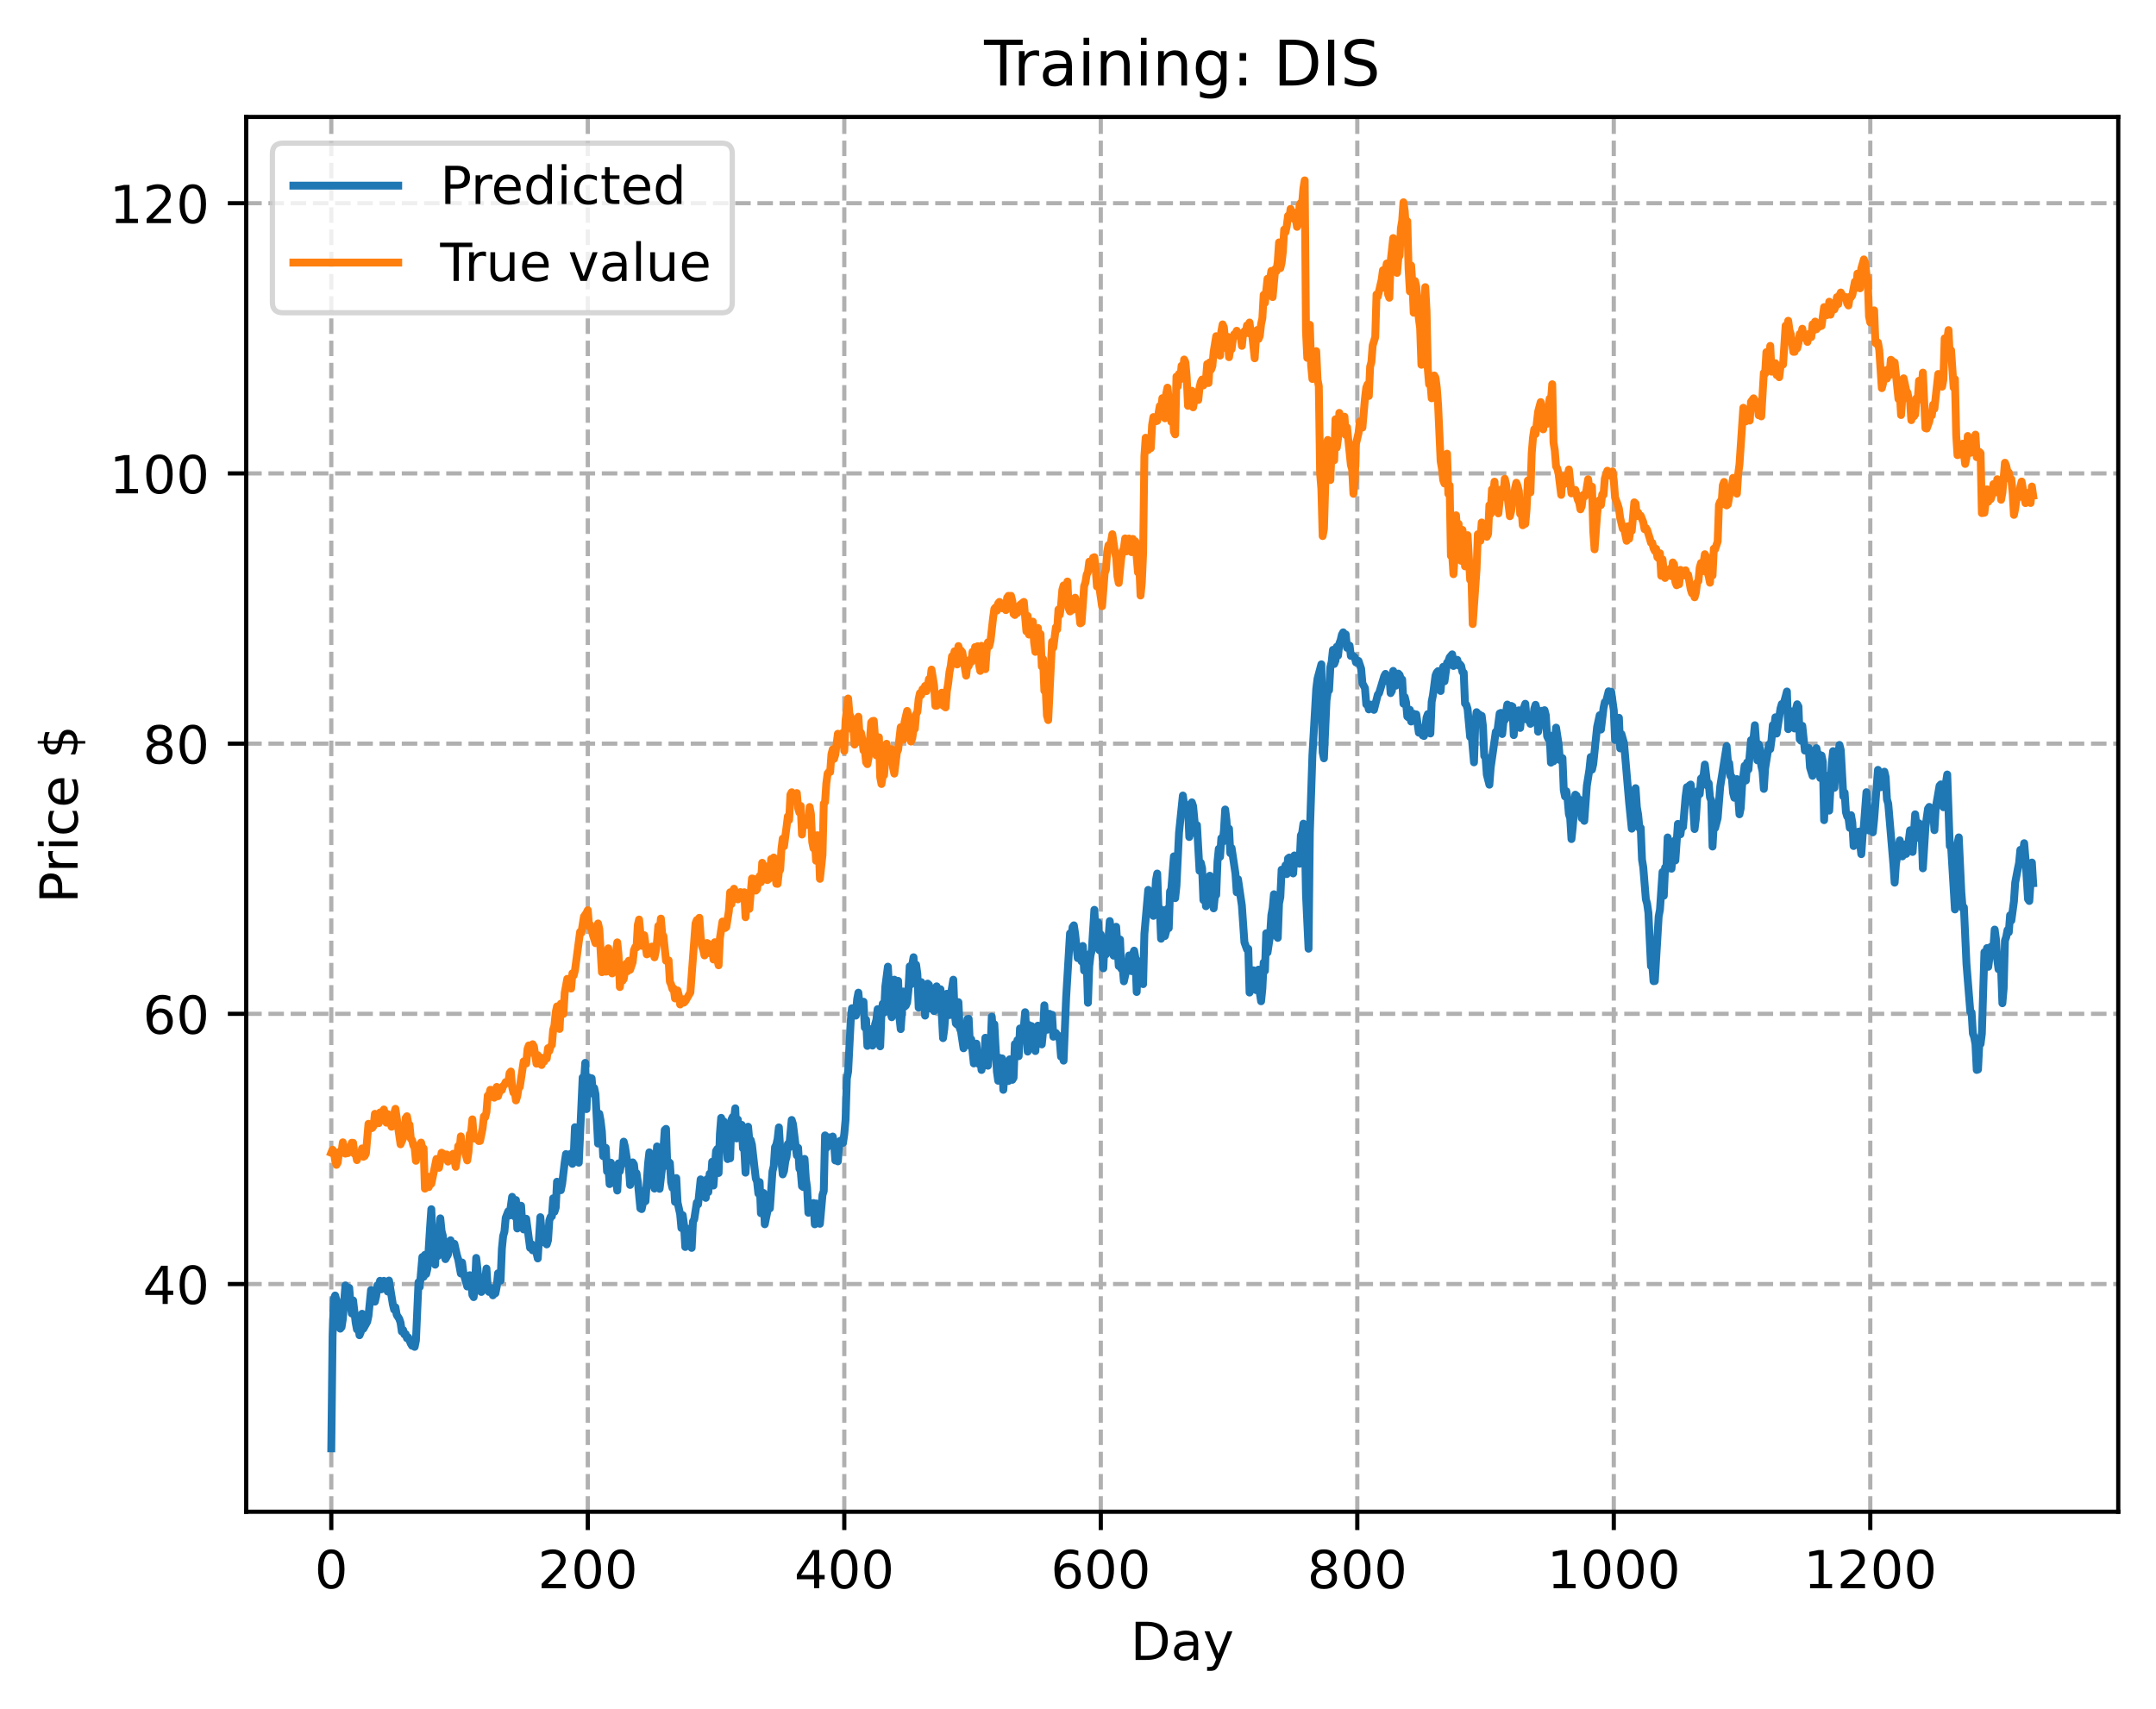 <?xml version="1.0" encoding="utf-8" standalone="no"?>
<!DOCTYPE svg PUBLIC "-//W3C//DTD SVG 1.1//EN"
  "http://www.w3.org/Graphics/SVG/1.1/DTD/svg11.dtd">
<!-- Created with matplotlib (https://matplotlib.org/) -->
<svg height="325.986pt" version="1.1" viewBox="0 0 411.286 325.986" width="411.286pt" xmlns="http://www.w3.org/2000/svg" xmlns:xlink="http://www.w3.org/1999/xlink">
 <defs>
  <style type="text/css">
*{stroke-linecap:butt;stroke-linejoin:round;}
  </style>
 </defs>
 <g id="figure_1">
  <g id="patch_1">
   <path d="M 0 325.986 
L 411.286 325.986 
L 411.286 0 
L 0 0 
z
" style="fill:#ffffff;"/>
  </g>
  <g id="axes_1">
   <g id="patch_2">
    <path d="M 46.966 288.43 
L 404.086 288.43 
L 404.086 22.318 
L 46.966 22.318 
z
" style="fill:#ffffff;"/>
   </g>
   <g id="matplotlib.axis_1">
    <g id="xtick_1">
     <g id="line2d_1">
      <path clip-path="url(#pa9cb5712c7)" d="M 63.198 288.43 
L 63.198 22.318 
" style="fill:none;stroke:#b0b0b0;stroke-dasharray:2.96,1.28;stroke-dashoffset:0;stroke-width:0.8;"/>
     </g>
     <g id="line2d_2">
      <defs>
       <path d="M 0 0 
L 0 3.5 
" id="m80c8812525" style="stroke:#000000;stroke-width:0.8;"/>
      </defs>
      <g>
       <use style="stroke:#000000;stroke-width:0.8;" x="63.198" xlink:href="#m80c8812525" y="288.43"/>
      </g>
     </g>
     <g id="text_1">
      <!-- 0 -->
      <defs>
       <path d="M 31.781 66.406 
Q 24.172 66.406 20.328 58.906 
Q 16.5 51.422 16.5 36.375 
Q 16.5 21.391 20.328 13.891 
Q 24.172 6.391 31.781 6.391 
Q 39.453 6.391 43.281 13.891 
Q 47.125 21.391 47.125 36.375 
Q 47.125 51.422 43.281 58.906 
Q 39.453 66.406 31.781 66.406 
z
M 31.781 74.219 
Q 44.047 74.219 50.516 64.516 
Q 56.984 54.828 56.984 36.375 
Q 56.984 17.969 50.516 8.266 
Q 44.047 -1.422 31.781 -1.422 
Q 19.531 -1.422 13.062 8.266 
Q 6.594 17.969 6.594 36.375 
Q 6.594 54.828 13.062 64.516 
Q 19.531 74.219 31.781 74.219 
z
" id="DejaVuSans-48"/>
      </defs>
      <g transform="translate(60.017 303.029)scale(0.1 -0.1)">
       <use xlink:href="#DejaVuSans-48"/>
      </g>
     </g>
    </g>
    <g id="xtick_2">
     <g id="line2d_3">
      <path clip-path="url(#pa9cb5712c7)" d="M 112.129 288.43 
L 112.129 22.318 
" style="fill:none;stroke:#b0b0b0;stroke-dasharray:2.96,1.28;stroke-dashoffset:0;stroke-width:0.8;"/>
     </g>
     <g id="line2d_4">
      <g>
       <use style="stroke:#000000;stroke-width:0.8;" x="112.129" xlink:href="#m80c8812525" y="288.43"/>
      </g>
     </g>
     <g id="text_2">
      <!-- 200 -->
      <defs>
       <path d="M 19.188 8.297 
L 53.609 8.297 
L 53.609 0 
L 7.328 0 
L 7.328 8.297 
Q 12.938 14.109 22.625 23.891 
Q 32.328 33.688 34.812 36.531 
Q 39.547 41.844 41.422 45.531 
Q 43.312 49.219 43.312 52.781 
Q 43.312 58.594 39.234 62.25 
Q 35.156 65.922 28.609 65.922 
Q 23.969 65.922 18.812 64.312 
Q 13.672 62.703 7.812 59.422 
L 7.812 69.391 
Q 13.766 71.781 18.938 73 
Q 24.125 74.219 28.422 74.219 
Q 39.75 74.219 46.484 68.547 
Q 53.219 62.891 53.219 53.422 
Q 53.219 48.922 51.531 44.891 
Q 49.859 40.875 45.406 35.406 
Q 44.188 33.984 37.641 27.219 
Q 31.109 20.453 19.188 8.297 
z
" id="DejaVuSans-50"/>
      </defs>
      <g transform="translate(102.585 303.029)scale(0.1 -0.1)">
       <use xlink:href="#DejaVuSans-50"/>
       <use x="63.623" xlink:href="#DejaVuSans-48"/>
       <use x="127.246" xlink:href="#DejaVuSans-48"/>
      </g>
     </g>
    </g>
    <g id="xtick_3">
     <g id="line2d_5">
      <path clip-path="url(#pa9cb5712c7)" d="M 161.06 288.43 
L 161.06 22.318 
" style="fill:none;stroke:#b0b0b0;stroke-dasharray:2.96,1.28;stroke-dashoffset:0;stroke-width:0.8;"/>
     </g>
     <g id="line2d_6">
      <g>
       <use style="stroke:#000000;stroke-width:0.8;" x="161.06" xlink:href="#m80c8812525" y="288.43"/>
      </g>
     </g>
     <g id="text_3">
      <!-- 400 -->
      <defs>
       <path d="M 37.797 64.312 
L 12.891 25.391 
L 37.797 25.391 
z
M 35.203 72.906 
L 47.609 72.906 
L 47.609 25.391 
L 58.016 25.391 
L 58.016 17.188 
L 47.609 17.188 
L 47.609 0 
L 37.797 0 
L 37.797 17.188 
L 4.891 17.188 
L 4.891 26.703 
z
" id="DejaVuSans-52"/>
      </defs>
      <g transform="translate(151.516 303.029)scale(0.1 -0.1)">
       <use xlink:href="#DejaVuSans-52"/>
       <use x="63.623" xlink:href="#DejaVuSans-48"/>
       <use x="127.246" xlink:href="#DejaVuSans-48"/>
      </g>
     </g>
    </g>
    <g id="xtick_4">
     <g id="line2d_7">
      <path clip-path="url(#pa9cb5712c7)" d="M 209.99 288.43 
L 209.99 22.318 
" style="fill:none;stroke:#b0b0b0;stroke-dasharray:2.96,1.28;stroke-dashoffset:0;stroke-width:0.8;"/>
     </g>
     <g id="line2d_8">
      <g>
       <use style="stroke:#000000;stroke-width:0.8;" x="209.99" xlink:href="#m80c8812525" y="288.43"/>
      </g>
     </g>
     <g id="text_4">
      <!-- 600 -->
      <defs>
       <path d="M 33.016 40.375 
Q 26.375 40.375 22.484 35.828 
Q 18.609 31.297 18.609 23.391 
Q 18.609 15.531 22.484 10.953 
Q 26.375 6.391 33.016 6.391 
Q 39.656 6.391 43.531 10.953 
Q 47.406 15.531 47.406 23.391 
Q 47.406 31.297 43.531 35.828 
Q 39.656 40.375 33.016 40.375 
z
M 52.594 71.297 
L 52.594 62.312 
Q 48.875 64.062 45.094 64.984 
Q 41.312 65.922 37.594 65.922 
Q 27.828 65.922 22.672 59.328 
Q 17.531 52.734 16.797 39.406 
Q 19.672 43.656 24.016 45.922 
Q 28.375 48.188 33.594 48.188 
Q 44.578 48.188 50.953 41.516 
Q 57.328 34.859 57.328 23.391 
Q 57.328 12.156 50.688 5.359 
Q 44.047 -1.422 33.016 -1.422 
Q 20.359 -1.422 13.672 8.266 
Q 6.984 17.969 6.984 36.375 
Q 6.984 53.656 15.188 63.938 
Q 23.391 74.219 37.203 74.219 
Q 40.922 74.219 44.703 73.484 
Q 48.484 72.75 52.594 71.297 
z
" id="DejaVuSans-54"/>
      </defs>
      <g transform="translate(200.446 303.029)scale(0.1 -0.1)">
       <use xlink:href="#DejaVuSans-54"/>
       <use x="63.623" xlink:href="#DejaVuSans-48"/>
       <use x="127.246" xlink:href="#DejaVuSans-48"/>
      </g>
     </g>
    </g>
    <g id="xtick_5">
     <g id="line2d_9">
      <path clip-path="url(#pa9cb5712c7)" d="M 258.921 288.43 
L 258.921 22.318 
" style="fill:none;stroke:#b0b0b0;stroke-dasharray:2.96,1.28;stroke-dashoffset:0;stroke-width:0.8;"/>
     </g>
     <g id="line2d_10">
      <g>
       <use style="stroke:#000000;stroke-width:0.8;" x="258.921" xlink:href="#m80c8812525" y="288.43"/>
      </g>
     </g>
     <g id="text_5">
      <!-- 800 -->
      <defs>
       <path d="M 31.781 34.625 
Q 24.75 34.625 20.719 30.859 
Q 16.703 27.094 16.703 20.516 
Q 16.703 13.922 20.719 10.156 
Q 24.75 6.391 31.781 6.391 
Q 38.812 6.391 42.859 10.172 
Q 46.922 13.969 46.922 20.516 
Q 46.922 27.094 42.891 30.859 
Q 38.875 34.625 31.781 34.625 
z
M 21.922 38.812 
Q 15.578 40.375 12.031 44.719 
Q 8.5 49.078 8.5 55.328 
Q 8.5 64.062 14.719 69.141 
Q 20.953 74.219 31.781 74.219 
Q 42.672 74.219 48.875 69.141 
Q 55.078 64.062 55.078 55.328 
Q 55.078 49.078 51.531 44.719 
Q 48 40.375 41.703 38.812 
Q 48.828 37.156 52.797 32.312 
Q 56.781 27.484 56.781 20.516 
Q 56.781 9.906 50.312 4.234 
Q 43.844 -1.422 31.781 -1.422 
Q 19.734 -1.422 13.25 4.234 
Q 6.781 9.906 6.781 20.516 
Q 6.781 27.484 10.781 32.312 
Q 14.797 37.156 21.922 38.812 
z
M 18.312 54.391 
Q 18.312 48.734 21.844 45.562 
Q 25.391 42.391 31.781 42.391 
Q 38.141 42.391 41.719 45.562 
Q 45.312 48.734 45.312 54.391 
Q 45.312 60.062 41.719 63.234 
Q 38.141 66.406 31.781 66.406 
Q 25.391 66.406 21.844 63.234 
Q 18.312 60.062 18.312 54.391 
z
" id="DejaVuSans-56"/>
      </defs>
      <g transform="translate(249.377 303.029)scale(0.1 -0.1)">
       <use xlink:href="#DejaVuSans-56"/>
       <use x="63.623" xlink:href="#DejaVuSans-48"/>
       <use x="127.246" xlink:href="#DejaVuSans-48"/>
      </g>
     </g>
    </g>
    <g id="xtick_6">
     <g id="line2d_11">
      <path clip-path="url(#pa9cb5712c7)" d="M 307.851 288.43 
L 307.851 22.318 
" style="fill:none;stroke:#b0b0b0;stroke-dasharray:2.96,1.28;stroke-dashoffset:0;stroke-width:0.8;"/>
     </g>
     <g id="line2d_12">
      <g>
       <use style="stroke:#000000;stroke-width:0.8;" x="307.851" xlink:href="#m80c8812525" y="288.43"/>
      </g>
     </g>
     <g id="text_6">
      <!-- 1000 -->
      <defs>
       <path d="M 12.406 8.297 
L 28.516 8.297 
L 28.516 63.922 
L 10.984 60.406 
L 10.984 69.391 
L 28.422 72.906 
L 38.281 72.906 
L 38.281 8.297 
L 54.391 8.297 
L 54.391 0 
L 12.406 0 
z
" id="DejaVuSans-49"/>
      </defs>
      <g transform="translate(295.126 303.029)scale(0.1 -0.1)">
       <use xlink:href="#DejaVuSans-49"/>
       <use x="63.623" xlink:href="#DejaVuSans-48"/>
       <use x="127.246" xlink:href="#DejaVuSans-48"/>
       <use x="190.869" xlink:href="#DejaVuSans-48"/>
      </g>
     </g>
    </g>
    <g id="xtick_7">
     <g id="line2d_13">
      <path clip-path="url(#pa9cb5712c7)" d="M 356.782 288.43 
L 356.782 22.318 
" style="fill:none;stroke:#b0b0b0;stroke-dasharray:2.96,1.28;stroke-dashoffset:0;stroke-width:0.8;"/>
     </g>
     <g id="line2d_14">
      <g>
       <use style="stroke:#000000;stroke-width:0.8;" x="356.782" xlink:href="#m80c8812525" y="288.43"/>
      </g>
     </g>
     <g id="text_7">
      <!-- 1200 -->
      <g transform="translate(344.057 303.029)scale(0.1 -0.1)">
       <use xlink:href="#DejaVuSans-49"/>
       <use x="63.623" xlink:href="#DejaVuSans-50"/>
       <use x="127.246" xlink:href="#DejaVuSans-48"/>
       <use x="190.869" xlink:href="#DejaVuSans-48"/>
      </g>
     </g>
    </g>
    <g id="text_8">
     <!-- Day -->
     <defs>
      <path d="M 19.672 64.797 
L 19.672 8.109 
L 31.594 8.109 
Q 46.688 8.109 53.688 14.938 
Q 60.688 21.781 60.688 36.531 
Q 60.688 51.172 53.688 57.984 
Q 46.688 64.797 31.594 64.797 
z
M 9.812 72.906 
L 30.078 72.906 
Q 51.266 72.906 61.172 64.094 
Q 71.094 55.281 71.094 36.531 
Q 71.094 17.672 61.125 8.828 
Q 51.172 0 30.078 0 
L 9.812 0 
z
" id="DejaVuSans-68"/>
      <path d="M 34.281 27.484 
Q 23.391 27.484 19.188 25 
Q 14.984 22.516 14.984 16.5 
Q 14.984 11.719 18.141 8.906 
Q 21.297 6.109 26.703 6.109 
Q 34.188 6.109 38.703 11.406 
Q 43.219 16.703 43.219 25.484 
L 43.219 27.484 
z
M 52.203 31.203 
L 52.203 0 
L 43.219 0 
L 43.219 8.297 
Q 40.141 3.328 35.547 0.953 
Q 30.953 -1.422 24.312 -1.422 
Q 15.922 -1.422 10.953 3.297 
Q 6 8.016 6 15.922 
Q 6 25.141 12.172 29.828 
Q 18.359 34.516 30.609 34.516 
L 43.219 34.516 
L 43.219 35.406 
Q 43.219 41.609 39.141 45 
Q 35.062 48.391 27.688 48.391 
Q 23 48.391 18.547 47.266 
Q 14.109 46.141 10.016 43.891 
L 10.016 52.203 
Q 14.938 54.109 19.578 55.047 
Q 24.219 56 28.609 56 
Q 40.484 56 46.344 49.844 
Q 52.203 43.703 52.203 31.203 
z
" id="DejaVuSans-97"/>
      <path d="M 32.172 -5.078 
Q 28.375 -14.844 24.75 -17.812 
Q 21.141 -20.797 15.094 -20.797 
L 7.906 -20.797 
L 7.906 -13.281 
L 13.188 -13.281 
Q 16.891 -13.281 18.938 -11.516 
Q 21 -9.766 23.484 -3.219 
L 25.094 0.875 
L 2.984 54.688 
L 12.5 54.688 
L 29.594 11.922 
L 46.688 54.688 
L 56.203 54.688 
z
" id="DejaVuSans-121"/>
     </defs>
     <g transform="translate(215.652 316.707)scale(0.1 -0.1)">
      <use xlink:href="#DejaVuSans-68"/>
      <use x="77.002" xlink:href="#DejaVuSans-97"/>
      <use x="138.281" xlink:href="#DejaVuSans-121"/>
     </g>
    </g>
   </g>
   <g id="matplotlib.axis_2">
    <g id="ytick_1">
     <g id="line2d_15">
      <path clip-path="url(#pa9cb5712c7)" d="M 46.966 244.986 
L 404.086 244.986 
" style="fill:none;stroke:#b0b0b0;stroke-dasharray:2.96,1.28;stroke-dashoffset:0;stroke-width:0.8;"/>
     </g>
     <g id="line2d_16">
      <defs>
       <path d="M 0 0 
L -3.5 0 
" id="m483b7239e5" style="stroke:#000000;stroke-width:0.8;"/>
      </defs>
      <g>
       <use style="stroke:#000000;stroke-width:0.8;" x="46.966" xlink:href="#m483b7239e5" y="244.986"/>
      </g>
     </g>
     <g id="text_9">
      <!-- 40 -->
      <g transform="translate(27.241 248.785)scale(0.1 -0.1)">
       <use xlink:href="#DejaVuSans-52"/>
       <use x="63.623" xlink:href="#DejaVuSans-48"/>
      </g>
     </g>
    </g>
    <g id="ytick_2">
     <g id="line2d_17">
      <path clip-path="url(#pa9cb5712c7)" d="M 46.966 193.432 
L 404.086 193.432 
" style="fill:none;stroke:#b0b0b0;stroke-dasharray:2.96,1.28;stroke-dashoffset:0;stroke-width:0.8;"/>
     </g>
     <g id="line2d_18">
      <g>
       <use style="stroke:#000000;stroke-width:0.8;" x="46.966" xlink:href="#m483b7239e5" y="193.432"/>
      </g>
     </g>
     <g id="text_10">
      <!-- 60 -->
      <g transform="translate(27.241 197.231)scale(0.1 -0.1)">
       <use xlink:href="#DejaVuSans-54"/>
       <use x="63.623" xlink:href="#DejaVuSans-48"/>
      </g>
     </g>
    </g>
    <g id="ytick_3">
     <g id="line2d_19">
      <path clip-path="url(#pa9cb5712c7)" d="M 46.966 141.878 
L 404.086 141.878 
" style="fill:none;stroke:#b0b0b0;stroke-dasharray:2.96,1.28;stroke-dashoffset:0;stroke-width:0.8;"/>
     </g>
     <g id="line2d_20">
      <g>
       <use style="stroke:#000000;stroke-width:0.8;" x="46.966" xlink:href="#m483b7239e5" y="141.878"/>
      </g>
     </g>
     <g id="text_11">
      <!-- 80 -->
      <g transform="translate(27.241 145.677)scale(0.1 -0.1)">
       <use xlink:href="#DejaVuSans-56"/>
       <use x="63.623" xlink:href="#DejaVuSans-48"/>
      </g>
     </g>
    </g>
    <g id="ytick_4">
     <g id="line2d_21">
      <path clip-path="url(#pa9cb5712c7)" d="M 46.966 90.324 
L 404.086 90.324 
" style="fill:none;stroke:#b0b0b0;stroke-dasharray:2.96,1.28;stroke-dashoffset:0;stroke-width:0.8;"/>
     </g>
     <g id="line2d_22">
      <g>
       <use style="stroke:#000000;stroke-width:0.8;" x="46.966" xlink:href="#m483b7239e5" y="90.324"/>
      </g>
     </g>
     <g id="text_12">
      <!-- 100 -->
      <g transform="translate(20.878 94.123)scale(0.1 -0.1)">
       <use xlink:href="#DejaVuSans-49"/>
       <use x="63.623" xlink:href="#DejaVuSans-48"/>
       <use x="127.246" xlink:href="#DejaVuSans-48"/>
      </g>
     </g>
    </g>
    <g id="ytick_5">
     <g id="line2d_23">
      <path clip-path="url(#pa9cb5712c7)" d="M 46.966 38.77 
L 404.086 38.77 
" style="fill:none;stroke:#b0b0b0;stroke-dasharray:2.96,1.28;stroke-dashoffset:0;stroke-width:0.8;"/>
     </g>
     <g id="line2d_24">
      <g>
       <use style="stroke:#000000;stroke-width:0.8;" x="46.966" xlink:href="#m483b7239e5" y="38.77"/>
      </g>
     </g>
     <g id="text_13">
      <!-- 120 -->
      <g transform="translate(20.878 42.57)scale(0.1 -0.1)">
       <use xlink:href="#DejaVuSans-49"/>
       <use x="63.623" xlink:href="#DejaVuSans-50"/>
       <use x="127.246" xlink:href="#DejaVuSans-48"/>
      </g>
     </g>
    </g>
    <g id="text_14">
     <!-- Price $ -->
     <defs>
      <path d="M 19.672 64.797 
L 19.672 37.406 
L 32.078 37.406 
Q 38.969 37.406 42.719 40.969 
Q 46.484 44.531 46.484 51.125 
Q 46.484 57.672 42.719 61.234 
Q 38.969 64.797 32.078 64.797 
z
M 9.812 72.906 
L 32.078 72.906 
Q 44.344 72.906 50.609 67.359 
Q 56.891 61.812 56.891 51.125 
Q 56.891 40.328 50.609 34.812 
Q 44.344 29.297 32.078 29.297 
L 19.672 29.297 
L 19.672 0 
L 9.812 0 
z
" id="DejaVuSans-80"/>
      <path d="M 41.109 46.297 
Q 39.594 47.172 37.812 47.578 
Q 36.031 48 33.891 48 
Q 26.266 48 22.188 43.047 
Q 18.109 38.094 18.109 28.812 
L 18.109 0 
L 9.078 0 
L 9.078 54.688 
L 18.109 54.688 
L 18.109 46.188 
Q 20.953 51.172 25.484 53.578 
Q 30.031 56 36.531 56 
Q 37.453 56 38.578 55.875 
Q 39.703 55.766 41.062 55.516 
z
" id="DejaVuSans-114"/>
      <path d="M 9.422 54.688 
L 18.406 54.688 
L 18.406 0 
L 9.422 0 
z
M 9.422 75.984 
L 18.406 75.984 
L 18.406 64.594 
L 9.422 64.594 
z
" id="DejaVuSans-105"/>
      <path d="M 48.781 52.594 
L 48.781 44.188 
Q 44.969 46.297 41.141 47.344 
Q 37.312 48.391 33.406 48.391 
Q 24.656 48.391 19.812 42.844 
Q 14.984 37.312 14.984 27.297 
Q 14.984 17.281 19.812 11.734 
Q 24.656 6.203 33.406 6.203 
Q 37.312 6.203 41.141 7.25 
Q 44.969 8.297 48.781 10.406 
L 48.781 2.094 
Q 45.016 0.344 40.984 -0.531 
Q 36.969 -1.422 32.422 -1.422 
Q 20.062 -1.422 12.781 6.344 
Q 5.516 14.109 5.516 27.297 
Q 5.516 40.672 12.859 48.328 
Q 20.219 56 33.016 56 
Q 37.156 56 41.109 55.141 
Q 45.062 54.297 48.781 52.594 
z
" id="DejaVuSans-99"/>
      <path d="M 56.203 29.594 
L 56.203 25.203 
L 14.891 25.203 
Q 15.484 15.922 20.484 11.062 
Q 25.484 6.203 34.422 6.203 
Q 39.594 6.203 44.453 7.469 
Q 49.312 8.734 54.109 11.281 
L 54.109 2.781 
Q 49.266 0.734 44.188 -0.344 
Q 39.109 -1.422 33.891 -1.422 
Q 20.797 -1.422 13.156 6.188 
Q 5.516 13.812 5.516 26.812 
Q 5.516 40.234 12.766 48.109 
Q 20.016 56 32.328 56 
Q 43.359 56 49.781 48.891 
Q 56.203 41.797 56.203 29.594 
z
M 47.219 32.234 
Q 47.125 39.594 43.094 43.984 
Q 39.062 48.391 32.422 48.391 
Q 24.906 48.391 20.391 44.141 
Q 15.875 39.891 15.188 32.172 
z
" id="DejaVuSans-101"/>
      <path id="DejaVuSans-32"/>
      <path d="M 33.797 -14.703 
L 28.906 -14.703 
L 28.859 0 
Q 23.734 0.094 18.609 1.188 
Q 13.484 2.297 8.297 4.5 
L 8.297 13.281 
Q 13.281 10.156 18.375 8.562 
Q 23.484 6.984 28.906 6.938 
L 28.906 29.203 
Q 18.109 30.953 13.203 35.156 
Q 8.297 39.359 8.297 46.688 
Q 8.297 54.641 13.625 59.219 
Q 18.953 63.812 28.906 64.5 
L 28.906 75.984 
L 33.797 75.984 
L 33.797 64.656 
Q 38.328 64.453 42.578 63.688 
Q 46.828 62.938 50.875 61.625 
L 50.875 53.078 
Q 46.828 55.125 42.547 56.25 
Q 38.281 57.375 33.797 57.562 
L 33.797 36.719 
Q 44.875 35.016 50.094 30.609 
Q 55.328 26.219 55.328 18.609 
Q 55.328 10.359 49.781 5.594 
Q 44.234 0.828 33.797 0.094 
z
M 28.906 37.594 
L 28.906 57.625 
Q 23.25 56.984 20.266 54.391 
Q 17.281 51.812 17.281 47.516 
Q 17.281 43.312 20.031 40.969 
Q 22.797 38.625 28.906 37.594 
z
M 33.797 28.219 
L 33.797 7.078 
Q 39.984 7.906 43.141 10.594 
Q 46.297 13.281 46.297 17.672 
Q 46.297 21.969 43.281 24.5 
Q 40.281 27.047 33.797 28.219 
z
" id="DejaVuSans-36"/>
     </defs>
     <g transform="translate(14.798 172.342)rotate(-90)scale(0.1 -0.1)">
      <use xlink:href="#DejaVuSans-80"/>
      <use x="58.553" xlink:href="#DejaVuSans-114"/>
      <use x="99.666" xlink:href="#DejaVuSans-105"/>
      <use x="127.449" xlink:href="#DejaVuSans-99"/>
      <use x="182.43" xlink:href="#DejaVuSans-101"/>
      <use x="243.953" xlink:href="#DejaVuSans-32"/>
      <use x="275.74" xlink:href="#DejaVuSans-36"/>
     </g>
    </g>
   </g>
   <g id="line2d_25">
    <path clip-path="url(#pa9cb5712c7)" d="M 63.198 276.334 
L 63.443 254.976 
L 63.688 247.838 
L 63.932 247.173 
L 64.422 248.899 
L 64.911 253.503 
L 65.156 253.209 
L 65.4 251.645 
L 65.89 245.252 
L 66.134 249.262 
L 66.379 249.135 
L 66.623 245.72 
L 66.868 248.901 
L 67.113 250.622 
L 67.357 248.106 
L 67.847 252.338 
L 68.091 253.642 
L 68.336 252.945 
L 68.581 254.759 
L 68.825 254.174 
L 69.07 250.654 
L 69.315 253.524 
L 70.049 252.194 
L 70.293 251.056 
L 70.783 246.116 
L 71.027 247.928 
L 71.272 247.773 
L 71.517 248.355 
L 71.761 247.285 
L 72.006 245.204 
L 72.251 246.105 
L 72.495 244.367 
L 72.74 245.996 
L 72.984 244.594 
L 73.229 244.375 
L 73.474 245.795 
L 73.718 245.206 
L 73.963 246.42 
L 74.208 244.321 
L 74.942 248.86 
L 75.186 249.871 
L 75.431 249.416 
L 75.676 250.867 
L 76.165 251.63 
L 76.41 252.352 
L 76.654 254.059 
L 76.899 253.742 
L 77.144 254.605 
L 77.388 254.526 
L 77.633 255.334 
L 77.878 255.162 
L 78.367 256.366 
L 78.611 256.765 
L 78.856 256.392 
L 79.101 256.976 
L 79.345 255.76 
L 79.835 244.641 
L 80.079 245.542 
L 80.569 239.823 
L 80.813 243.61 
L 81.058 239.414 
L 81.303 243.075 
L 81.547 242.015 
L 82.037 234.225 
L 82.281 230.707 
L 82.526 236.452 
L 83.015 241.297 
L 83.26 234.548 
L 83.505 239.662 
L 83.994 232.451 
L 84.239 234.885 
L 84.483 235.805 
L 84.728 239.389 
L 84.972 240.237 
L 85.462 239.359 
L 85.706 236.915 
L 85.951 236.628 
L 86.196 237.83 
L 86.685 237.308 
L 87.174 239.515 
L 87.419 240.291 
L 87.908 242.982 
L 88.153 240.879 
L 88.398 242.859 
L 89.132 245.46 
L 89.376 245.3 
L 89.621 243.301 
L 89.866 244.031 
L 90.11 247.056 
L 90.355 247.486 
L 90.599 245.592 
L 90.844 240.003 
L 91.089 242.129 
L 91.333 245.339 
L 91.578 245.751 
L 91.823 246.502 
L 92.067 246.138 
L 92.312 246.116 
L 92.801 242.027 
L 93.046 245.825 
L 93.291 246.498 
L 93.535 245.913 
L 93.78 245.754 
L 94.025 247.143 
L 94.269 246.854 
L 94.514 246.748 
L 94.759 245.48 
L 95.003 242.932 
L 95.248 242.958 
L 95.493 244.337 
L 95.737 238.28 
L 95.982 235.822 
L 96.227 235.01 
L 96.471 232.349 
L 96.96 231.1 
L 97.205 231.909 
L 97.694 228.346 
L 97.939 231.859 
L 98.184 232.105 
L 98.428 228.958 
L 98.673 234.386 
L 99.162 230.03 
L 99.407 230.047 
L 99.652 233.717 
L 99.896 234.58 
L 100.141 233.101 
L 100.386 232.527 
L 101.12 238.087 
L 101.364 237.339 
L 101.609 238.558 
L 101.854 238.151 
L 102.098 237.984 
L 102.587 240.106 
L 103.077 232.226 
L 103.321 235.065 
L 103.811 237.058 
L 104.055 236.354 
L 104.3 237.428 
L 104.545 236.629 
L 104.789 232.875 
L 105.034 232.171 
L 105.279 232.073 
L 105.523 228.629 
L 105.768 231.205 
L 106.013 230.409 
L 106.257 225.466 
L 106.747 225.948 
L 106.991 227.087 
L 107.236 225.864 
L 107.725 221.767 
L 107.97 220.185 
L 108.215 220.866 
L 108.459 220.781 
L 108.704 221.603 
L 108.948 220.087 
L 109.193 222.059 
L 109.438 220.675 
L 109.682 215.061 
L 109.927 215.599 
L 110.172 220.867 
L 110.416 221.841 
L 111.15 205.579 
L 111.395 206.445 
L 111.64 202.787 
L 111.884 211.615 
L 112.129 205.698 
L 112.374 205.584 
L 112.618 206.852 
L 112.863 205.727 
L 113.108 208.676 
L 113.352 207.584 
L 113.597 208.774 
L 114.086 218.186 
L 114.331 212.498 
L 114.575 213.826 
L 114.82 215.905 
L 115.065 220.599 
L 115.309 220.383 
L 115.554 218.994 
L 115.799 223.49 
L 116.043 222.236 
L 116.288 225.92 
L 116.533 221.828 
L 116.777 225.326 
L 117.022 223.221 
L 117.267 224.009 
L 117.511 225.173 
L 117.756 227.15 
L 118.001 221.958 
L 118.245 223.455 
L 118.49 221.957 
L 118.735 221.522 
L 118.979 217.821 
L 119.224 218.792 
L 119.713 221.968 
L 119.958 222.622 
L 120.203 226.085 
L 120.447 223.139 
L 120.692 221.776 
L 120.936 222.167 
L 121.181 224.41 
L 121.426 223.846 
L 121.67 225.444 
L 122.16 230.553 
L 122.404 230.692 
L 122.649 229.504 
L 122.894 227.178 
L 123.138 229.186 
L 123.628 221.993 
L 123.872 219.854 
L 124.362 225.935 
L 124.606 225.938 
L 124.851 226.775 
L 125.34 218.729 
L 125.585 226.281 
L 125.83 226.825 
L 126.319 222.645 
L 126.808 215.598 
L 127.053 215.378 
L 127.297 222.458 
L 127.542 221.656 
L 127.787 221.878 
L 128.031 225.584 
L 128.276 226.634 
L 128.521 225.25 
L 128.765 229.316 
L 129.01 224.766 
L 129.255 229.428 
L 129.744 231.647 
L 129.989 234.31 
L 130.233 231.839 
L 130.478 233.612 
L 130.723 237.921 
L 130.967 237.364 
L 131.212 234.433 
L 131.457 237.595 
L 131.701 236.664 
L 131.946 238.095 
L 132.191 233.064 
L 132.435 232.645 
L 132.924 229.455 
L 133.169 229.785 
L 133.658 225.017 
L 134.148 228.116 
L 134.392 225.376 
L 134.637 228.551 
L 134.882 224.969 
L 135.126 227.446 
L 135.371 223.94 
L 135.616 225.216 
L 135.86 221.654 
L 136.105 226.199 
L 136.594 219.613 
L 136.839 219.207 
L 137.084 223.801 
L 137.328 216.371 
L 137.573 213.277 
L 137.818 217.211 
L 138.062 213.942 
L 138.307 217.127 
L 138.551 217.076 
L 138.796 221.15 
L 139.041 218.207 
L 139.285 221.002 
L 139.53 213.618 
L 139.775 213.115 
L 140.019 213.572 
L 140.264 211.456 
L 140.509 217.211 
L 140.753 213.593 
L 140.998 216.873 
L 141.243 216.959 
L 141.487 214.606 
L 141.732 219.116 
L 141.977 219.118 
L 142.221 223.743 
L 142.466 220.193 
L 142.711 214.968 
L 142.955 217.689 
L 143.2 217.491 
L 143.445 218.416 
L 143.934 222.746 
L 144.178 224.843 
L 144.423 225.436 
L 144.668 227.72 
L 144.912 225.538 
L 145.157 231.484 
L 145.402 230.929 
L 145.646 227.612 
L 145.891 233.585 
L 146.38 231.192 
L 146.625 228.741 
L 146.87 230.559 
L 147.359 223.502 
L 147.604 222.494 
L 147.848 218.867 
L 148.093 218.407 
L 148.338 217.304 
L 148.582 215.095 
L 148.827 219.14 
L 149.316 224.071 
L 149.561 223.421 
L 149.806 221.583 
L 150.05 220.722 
L 150.295 218.262 
L 150.539 218.924 
L 151.029 213.683 
L 151.273 214.488 
L 152.007 220.451 
L 152.252 218.996 
L 152.497 222.989 
L 152.741 223.373 
L 152.986 226.314 
L 153.231 226.485 
L 153.475 221.106 
L 153.72 224.823 
L 153.965 226.614 
L 154.209 231.387 
L 154.454 231.247 
L 154.699 229.812 
L 154.943 230.429 
L 155.188 229.529 
L 155.433 233.593 
L 155.677 229.612 
L 155.922 231.61 
L 156.166 231.402 
L 156.411 233.495 
L 156.9 227.98 
L 157.145 227.238 
L 157.39 216.626 
L 157.634 219.049 
L 157.879 218.744 
L 158.124 216.991 
L 158.368 218.08 
L 158.858 216.845 
L 159.102 218.075 
L 159.347 221.413 
L 159.592 219.682 
L 159.836 221.587 
L 160.081 218.405 
L 160.326 217.627 
L 160.57 218.08 
L 160.815 218.063 
L 161.06 216.357 
L 161.304 213.634 
L 161.549 205.778 
L 161.794 204.406 
L 162.283 194.82 
L 162.527 192.361 
L 162.772 193.201 
L 163.017 192.275 
L 163.261 193.772 
L 163.506 190.662 
L 163.751 189.391 
L 163.995 192.062 
L 164.24 191.98 
L 164.485 192.923 
L 164.729 191.119 
L 164.974 196.056 
L 165.219 194.558 
L 165.463 199.559 
L 165.708 198.642 
L 165.953 196.346 
L 166.197 196.869 
L 166.442 199.494 
L 166.687 199.059 
L 166.931 195.461 
L 167.176 194.608 
L 167.421 192.535 
L 167.665 197.211 
L 167.91 199.637 
L 168.154 193.15 
L 168.399 191.495 
L 168.644 193.217 
L 168.888 188.214 
L 169.378 184.43 
L 169.867 193.192 
L 170.112 194.083 
L 170.601 186.91 
L 170.846 187.906 
L 171.09 189.824 
L 171.335 187.143 
L 171.58 194.135 
L 171.824 196.354 
L 172.314 189.168 
L 172.558 192.07 
L 172.803 191.845 
L 173.048 191.271 
L 173.292 188.985 
L 173.537 184.366 
L 173.782 187.819 
L 174.026 184.067 
L 174.271 182.635 
L 174.515 187.219 
L 174.76 184.058 
L 175.005 185.873 
L 175.249 192.263 
L 175.739 187.381 
L 175.983 190.818 
L 176.228 189.433 
L 176.473 193.776 
L 176.962 187.665 
L 177.207 187.89 
L 177.451 191.079 
L 177.696 192.49 
L 177.941 190.207 
L 178.185 192.921 
L 178.43 189.847 
L 178.675 188.183 
L 178.919 188.786 
L 179.164 191.788 
L 179.409 188.739 
L 179.898 198.072 
L 180.142 196.251 
L 180.632 189.601 
L 180.876 193.405 
L 181.121 193.679 
L 181.366 189.963 
L 181.855 186.92 
L 182.1 193.138 
L 182.344 195.271 
L 182.589 195.499 
L 182.834 191.202 
L 183.078 196.148 
L 183.323 196.792 
L 183.812 200.01 
L 184.057 196.776 
L 184.302 196.568 
L 184.546 194.427 
L 184.791 194.377 
L 185.036 199.539 
L 185.28 198.278 
L 185.77 202.905 
L 186.259 199.113 
L 186.503 201.782 
L 186.748 203.026 
L 186.993 201.862 
L 187.237 204.146 
L 187.482 201.808 
L 187.727 203.348 
L 187.971 197.999 
L 188.216 201.539 
L 188.461 203.337 
L 188.705 199.798 
L 188.95 200.353 
L 189.195 193.976 
L 189.439 197.255 
L 189.684 195.419 
L 190.173 204.457 
L 190.418 206.205 
L 190.663 201.826 
L 190.907 203.285 
L 191.152 201.929 
L 191.397 207.94 
L 191.641 204.704 
L 191.886 204.373 
L 192.13 205.101 
L 192.375 206.259 
L 192.62 202.112 
L 193.109 206.032 
L 193.354 205.621 
L 193.598 199.188 
L 193.843 200.611 
L 194.088 198.453 
L 194.332 201.517 
L 194.577 196.22 
L 195.066 197.367 
L 195.311 195.865 
L 195.556 193.116 
L 196.045 200.64 
L 196.29 195.572 
L 196.534 197.543 
L 196.779 195.762 
L 197.024 199.483 
L 197.268 199.824 
L 197.513 200.536 
L 197.758 196.377 
L 198.002 195.689 
L 198.247 198.915 
L 198.491 198.005 
L 198.736 199.267 
L 198.981 196.853 
L 199.225 191.806 
L 199.47 196.159 
L 199.715 196.487 
L 200.204 193.429 
L 200.449 196.356 
L 200.693 193.611 
L 200.938 197.799 
L 201.183 197.601 
L 201.427 197.077 
L 201.672 197.448 
L 201.917 197.611 
L 202.161 198.503 
L 202.406 201.604 
L 202.651 200.845 
L 202.895 202.369 
L 203.385 190.276 
L 204.118 178.084 
L 204.363 179.073 
L 204.608 176.894 
L 204.852 176.547 
L 205.097 178.163 
L 205.586 182.806 
L 205.831 180.634 
L 206.076 182.678 
L 206.32 183.424 
L 206.565 180.489 
L 206.81 185.185 
L 207.054 182.072 
L 207.299 183.541 
L 207.544 191.325 
L 207.788 184.364 
L 208.033 182.264 
L 208.278 181.287 
L 208.767 173.588 
L 209.012 178.526 
L 209.501 175.995 
L 209.746 181.318 
L 209.99 178.281 
L 210.479 184.751 
L 210.724 179.336 
L 210.969 182.108 
L 211.213 179.939 
L 211.458 178.931 
L 211.703 175.731 
L 212.192 180.388 
L 212.437 182.337 
L 212.681 180.213 
L 212.926 176.822 
L 213.415 184.324 
L 213.66 179.249 
L 213.905 184.829 
L 214.149 184.413 
L 214.394 187.233 
L 214.883 185.009 
L 215.128 185.189 
L 215.373 182.297 
L 215.617 184.741 
L 215.862 185.291 
L 216.106 182.048 
L 216.351 181.376 
L 216.596 182.731 
L 216.84 189.269 
L 217.085 183.347 
L 217.33 185.544 
L 217.819 183.485 
L 218.064 187.771 
L 218.308 178.195 
L 219.042 169.781 
L 219.287 173.482 
L 219.532 170.297 
L 219.776 171.066 
L 220.021 174.743 
L 220.266 172.384 
L 220.51 167.937 
L 220.755 166.66 
L 221 173.388 
L 221.244 173.326 
L 221.489 179.108 
L 221.734 177.216 
L 221.978 173.667 
L 222.223 178.595 
L 222.467 177.676 
L 222.712 173.394 
L 222.957 177.088 
L 223.201 170.077 
L 223.446 169.646 
L 223.935 163.382 
L 224.18 171.365 
L 224.425 169.016 
L 224.914 158.875 
L 225.648 151.779 
L 225.893 153.541 
L 226.382 154.275 
L 226.627 153.6 
L 226.871 159.697 
L 227.116 154.126 
L 227.361 153.081 
L 227.605 153.812 
L 228.094 159.043 
L 228.339 157.427 
L 228.828 166.148 
L 229.073 164.611 
L 229.318 165.659 
L 229.562 171.733 
L 229.807 169.604 
L 230.052 172.909 
L 230.296 167.802 
L 230.541 168.432 
L 230.786 167.081 
L 231.03 169.915 
L 231.275 168.836 
L 231.52 173.313 
L 231.764 170.877 
L 232.009 170.763 
L 232.254 164.408 
L 232.498 161.943 
L 232.743 163.477 
L 232.988 159.919 
L 233.232 160.637 
L 233.477 158.517 
L 233.722 154.447 
L 233.966 156.501 
L 234.211 160.276 
L 234.455 158.108 
L 234.7 162.786 
L 234.945 161.794 
L 235.679 166.679 
L 235.923 170.242 
L 236.168 167.744 
L 236.902 172.764 
L 237.391 179.786 
L 237.881 181.144 
L 238.125 181.023 
L 238.37 189.378 
L 238.615 187.286 
L 238.859 188.101 
L 239.104 185.124 
L 239.349 187.636 
L 239.593 188.9 
L 239.838 185.187 
L 240.082 184.999 
L 240.327 189.459 
L 240.572 191.039 
L 240.816 188.611 
L 241.061 183.645 
L 241.306 185.224 
L 241.55 178.054 
L 241.795 181.74 
L 242.284 178.502 
L 242.529 174.599 
L 242.774 173.273 
L 243.018 170.617 
L 243.263 173.644 
L 243.508 178.59 
L 243.752 178.943 
L 243.997 172.369 
L 244.242 171.165 
L 244.486 165.933 
L 244.976 166.801 
L 245.22 165.107 
L 245.465 166.778 
L 245.709 163.796 
L 245.954 163.609 
L 246.199 165.129 
L 246.443 165.041 
L 246.688 166.648 
L 246.933 163.208 
L 247.177 163.597 
L 247.422 163.486 
L 247.667 163.794 
L 247.911 164.799 
L 248.156 159.394 
L 248.401 158.908 
L 248.645 157.149 
L 248.89 158.042 
L 249.135 170.678 
L 249.624 181.01 
L 249.869 158.915 
L 250.358 144.124 
L 250.847 135.689 
L 251.092 131.427 
L 251.337 129.475 
L 252.07 126.745 
L 252.315 143.563 
L 252.56 144.687 
L 253.049 133.654 
L 253.294 131.896 
L 253.538 131.708 
L 253.783 127.276 
L 254.028 126.315 
L 254.272 123.99 
L 254.517 126.688 
L 254.762 126.042 
L 255.006 123.4 
L 255.251 125.082 
L 255.496 122.777 
L 255.74 122.154 
L 255.985 121.089 
L 256.23 120.643 
L 256.474 121.174 
L 256.719 121.037 
L 256.964 123.61 
L 257.453 123.172 
L 257.697 125.154 
L 257.942 125.008 
L 258.431 125.387 
L 258.676 126.382 
L 259.165 126.102 
L 259.655 127.585 
L 259.899 130.381 
L 260.389 131.288 
L 260.633 134.396 
L 260.878 134.299 
L 261.123 135.351 
L 261.367 134.425 
L 261.612 135.168 
L 261.857 134.425 
L 262.101 135.437 
L 262.835 132.533 
L 263.08 132.256 
L 264.058 129.004 
L 264.303 128.57 
L 264.548 129.908 
L 264.792 129.225 
L 265.037 128.987 
L 265.282 132.244 
L 265.526 131.801 
L 265.771 128 
L 266.26 130.836 
L 266.75 128.517 
L 266.994 128.778 
L 267.239 129.565 
L 267.484 129.639 
L 267.728 134.269 
L 267.973 132.983 
L 268.218 133.969 
L 268.462 136.705 
L 268.707 136.906 
L 268.952 135.425 
L 269.196 137.669 
L 269.441 137.259 
L 269.685 136.181 
L 269.93 136.862 
L 270.175 136.299 
L 270.664 139.798 
L 270.909 138.868 
L 271.398 140.317 
L 271.643 140.43 
L 271.887 139.004 
L 272.132 136.917 
L 272.377 136.243 
L 272.621 136.815 
L 272.866 139.95 
L 273.111 133.881 
L 273.355 132.643 
L 273.845 128.884 
L 274.089 128.306 
L 274.334 128.043 
L 274.579 130.546 
L 274.823 131.842 
L 275.068 128.108 
L 275.313 127.22 
L 275.557 129.99 
L 276.046 126.442 
L 276.291 126.182 
L 276.536 125.431 
L 277.025 124.845 
L 277.27 127.069 
L 277.514 126.128 
L 277.759 125.859 
L 278.004 125.896 
L 278.248 126.96 
L 278.493 126.742 
L 278.738 127.061 
L 278.982 128.2 
L 279.227 128.354 
L 279.472 134.228 
L 279.716 134.457 
L 279.961 135.254 
L 280.45 140.61 
L 280.695 139.859 
L 281.184 145.453 
L 281.429 138.06 
L 281.673 135.876 
L 281.918 136.64 
L 282.163 136.281 
L 282.407 137.164 
L 282.652 136.569 
L 282.897 138.6 
L 283.141 144.239 
L 283.386 144.408 
L 283.631 147.806 
L 284.12 149.722 
L 284.365 146.484 
L 285.343 139.627 
L 285.588 139.898 
L 286.077 136.121 
L 286.322 136.014 
L 286.567 140.051 
L 286.811 137.639 
L 287.056 137.4 
L 287.545 134.419 
L 287.79 136.835 
L 288.034 135.03 
L 288.279 134.68 
L 288.524 134.805 
L 288.768 140.258 
L 289.013 136.924 
L 289.258 135.635 
L 289.502 135.989 
L 289.747 135.525 
L 289.992 138.891 
L 290.236 136.313 
L 290.97 134.273 
L 291.215 137.073 
L 291.46 137.412 
L 291.704 136.562 
L 291.949 138.106 
L 292.194 137.559 
L 292.438 137.377 
L 292.683 135.226 
L 292.928 134.47 
L 293.172 135.466 
L 293.417 139.605 
L 293.661 138.169 
L 293.906 135.741 
L 294.151 135.61 
L 294.395 135.659 
L 294.64 135.499 
L 294.885 136.448 
L 295.129 140.44 
L 295.374 140.979 
L 295.619 140.312 
L 295.863 145.507 
L 296.108 143.296 
L 296.353 145.253 
L 296.842 138.825 
L 297.331 142.011 
L 297.576 145.02 
L 297.821 144.739 
L 298.065 144.641 
L 298.31 150.755 
L 298.555 151.966 
L 298.799 150.954 
L 299.044 152.497 
L 299.289 155.349 
L 299.533 156.087 
L 299.778 160.093 
L 300.022 157.83 
L 300.512 151.619 
L 300.756 151.824 
L 301.001 153.912 
L 301.246 152.523 
L 301.49 152.907 
L 301.735 156.093 
L 301.98 156.091 
L 302.224 156.616 
L 302.714 149.892 
L 303.203 146.827 
L 303.448 144.432 
L 303.692 146.847 
L 303.937 145.759 
L 304.671 138.686 
L 305.16 136.456 
L 305.405 139.196 
L 305.894 135.099 
L 306.139 133.959 
L 306.383 133.84 
L 306.873 131.895 
L 307.117 133.568 
L 307.362 131.982 
L 307.851 135.535 
L 308.096 141.197 
L 308.341 138.95 
L 308.83 136.942 
L 309.075 142.79 
L 309.319 140.057 
L 309.809 141.815 
L 310.787 153.232 
L 311.277 158.11 
L 311.521 157.709 
L 312.01 150.377 
L 312.255 154.035 
L 312.5 155.442 
L 312.744 158.013 
L 312.989 157.946 
L 313.234 163.998 
L 313.478 165.495 
L 313.968 171.559 
L 314.212 172.43 
L 314.457 174.164 
L 314.946 184.338 
L 315.191 184.053 
L 315.436 187.203 
L 315.68 187.183 
L 316.414 174.861 
L 316.659 173.572 
L 317.148 166.367 
L 317.393 170.906 
L 317.637 165.529 
L 317.882 165.907 
L 318.127 159.776 
L 318.371 164.521 
L 318.616 162.085 
L 318.861 165.749 
L 319.35 160.456 
L 319.595 164.175 
L 320.084 157.19 
L 320.329 157.546 
L 320.573 159.183 
L 320.818 157.293 
L 321.063 157.789 
L 321.552 151.998 
L 321.797 150.182 
L 322.041 150.952 
L 322.286 149.854 
L 322.531 149.683 
L 323.02 154.319 
L 323.265 158.18 
L 323.509 156.202 
L 323.754 152.405 
L 323.998 150.849 
L 324.243 151.508 
L 324.488 148.545 
L 324.732 148.345 
L 324.977 147.971 
L 325.222 145.866 
L 325.711 149.924 
L 325.956 149.439 
L 326.2 152.118 
L 326.445 152.7 
L 326.69 161.517 
L 326.934 157.03 
L 327.179 157.982 
L 327.668 156.105 
L 328.158 150.065 
L 329.381 142.351 
L 329.625 145.314 
L 329.87 145.587 
L 330.115 148.082 
L 330.359 148.223 
L 330.604 151.278 
L 330.849 152.21 
L 331.093 151.368 
L 331.338 148.64 
L 331.827 155.364 
L 332.072 154.182 
L 332.317 149.979 
L 332.806 146.115 
L 333.051 148.919 
L 333.295 145.462 
L 333.54 146.806 
L 334.029 141.212 
L 334.274 141.656 
L 334.519 140.789 
L 334.763 138.369 
L 335.252 145.074 
L 335.497 141.995 
L 335.742 142.823 
L 335.986 146.065 
L 336.231 147.192 
L 336.476 150.52 
L 336.72 146.628 
L 337.454 142.043 
L 337.699 142.92 
L 337.944 141.113 
L 338.188 138.337 
L 338.433 138.932 
L 338.678 136.852 
L 338.922 139.963 
L 339.656 135.173 
L 339.901 134.319 
L 340.146 134.692 
L 340.635 132.894 
L 340.88 131.934 
L 341.124 139.121 
L 341.369 135.579 
L 341.613 137.164 
L 341.858 137.151 
L 342.103 138.559 
L 342.347 138.997 
L 342.592 135.302 
L 342.837 134.366 
L 343.081 134.8 
L 343.326 141.07 
L 343.571 141.338 
L 343.815 138.473 
L 344.305 143.212 
L 344.794 142.678 
L 345.039 142.702 
L 345.283 146.424 
L 345.773 148.025 
L 346.262 143.698 
L 346.507 142.739 
L 346.751 143.913 
L 346.996 143.912 
L 347.24 148.435 
L 347.485 144.144 
L 347.73 145.339 
L 347.974 156.485 
L 348.219 149.689 
L 348.464 148.019 
L 348.708 148.468 
L 348.953 154.663 
L 349.442 145.574 
L 349.687 143.305 
L 349.932 150.315 
L 350.176 145.924 
L 350.421 145.78 
L 350.91 142.13 
L 351.155 143.135 
L 351.644 151.947 
L 351.889 151.233 
L 352.134 154.945 
L 352.378 155.782 
L 352.623 156.082 
L 352.868 157.956 
L 353.112 155.526 
L 353.357 156.976 
L 353.601 161.422 
L 353.846 161.164 
L 354.58 158.663 
L 355.069 162.968 
L 355.314 159.415 
L 355.559 157.553 
L 356.048 151.14 
L 356.537 158.455 
L 356.782 157.034 
L 357.027 156.909 
L 357.271 158.805 
L 357.516 156.341 
L 358.25 146.884 
L 358.495 148.104 
L 358.739 150.207 
L 358.984 150.103 
L 359.473 147.231 
L 359.718 148.271 
L 359.962 152.516 
L 360.207 153.339 
L 361.186 164.867 
L 361.43 168.408 
L 361.675 164.879 
L 362.409 160.331 
L 362.654 163.226 
L 362.898 163.395 
L 363.143 161.11 
L 363.388 162.295 
L 363.632 162.928 
L 363.877 162.309 
L 364.366 158.406 
L 364.611 162.334 
L 364.856 162.55 
L 365.345 155.364 
L 365.589 157.552 
L 366.079 157.072 
L 366.323 160.075 
L 366.568 158.757 
L 366.813 165.674 
L 367.302 157.838 
L 367.791 154.304 
L 368.036 153.948 
L 368.281 155.044 
L 368.525 155.404 
L 368.77 154.386 
L 369.015 158.389 
L 369.259 154.174 
L 369.993 149.924 
L 370.238 149.653 
L 370.483 152.515 
L 370.727 154.017 
L 370.972 153.153 
L 371.216 149.331 
L 371.461 147.767 
L 371.95 161.434 
L 372.195 161.438 
L 372.929 173.518 
L 373.418 160.898 
L 373.663 159.762 
L 374.152 170.239 
L 374.397 173.306 
L 374.642 173.124 
L 375.131 183.893 
L 375.865 193.042 
L 376.11 193.18 
L 376.354 197.196 
L 376.599 197.875 
L 376.844 199.227 
L 377.088 204.138 
L 377.333 204.054 
L 377.577 199.167 
L 377.822 199.178 
L 378.067 197.202 
L 378.556 181.664 
L 378.801 182.9 
L 379.045 180.881 
L 379.29 184.467 
L 379.779 180.643 
L 380.024 182.119 
L 380.269 180.759 
L 380.513 177.354 
L 380.758 179.21 
L 381.003 183.083 
L 381.247 184.93 
L 381.492 184.152 
L 381.737 184.953 
L 381.981 191.416 
L 382.226 188.596 
L 382.471 179.458 
L 382.715 178.75 
L 382.96 177.447 
L 383.204 177.874 
L 383.449 174.621 
L 383.694 175.633 
L 384.183 171.995 
L 384.428 168.392 
L 384.917 165.815 
L 385.162 164.663 
L 385.406 162.147 
L 385.651 162.795 
L 385.896 162.659 
L 386.14 160.877 
L 386.385 163.779 
L 386.874 171.562 
L 387.119 171.905 
L 387.608 164.565 
L 387.853 168.504 
L 387.853 168.504 
" style="fill:none;stroke:#1f77b4;stroke-linecap:square;stroke-width:1.5;"/>
   </g>
   <g id="line2d_26">
    <path clip-path="url(#pa9cb5712c7)" d="M 63.198 219.956 
L 63.443 219.363 
L 63.688 219.724 
L 63.932 221.426 
L 64.177 222.251 
L 64.422 221.838 
L 64.666 219.802 
L 64.911 220.111 
L 65.156 219.699 
L 65.4 217.946 
L 65.89 220.111 
L 66.134 219.57 
L 66.379 220.008 
L 66.623 219.492 
L 67.113 218.023 
L 67.357 218.049 
L 67.602 220.137 
L 67.847 220.085 
L 68.091 221.348 
L 68.336 220.343 
L 68.581 220.163 
L 68.825 220.163 
L 69.07 219.106 
L 69.315 220.704 
L 69.559 220.575 
L 69.804 220.085 
L 70.293 214.414 
L 70.538 214.724 
L 70.783 215.291 
L 71.027 215.188 
L 71.272 214.827 
L 71.517 212.507 
L 72.251 214.311 
L 72.495 212.249 
L 72.74 212.352 
L 72.984 212.146 
L 73.229 211.682 
L 73.474 212.661 
L 73.718 214.208 
L 73.963 212.558 
L 74.697 214.981 
L 74.942 212.842 
L 75.186 212.43 
L 75.431 211.553 
L 76.41 218.332 
L 76.899 217.172 
L 77.144 216.012 
L 77.388 213.306 
L 77.633 212.971 
L 77.878 214.311 
L 78.122 214.595 
L 78.367 217.25 
L 78.611 217.533 
L 78.856 218.539 
L 79.101 219.003 
L 79.345 221.477 
L 79.59 219.776 
L 79.835 219.57 
L 80.079 218.384 
L 80.324 217.997 
L 80.569 219.003 
L 80.813 219.106 
L 81.058 226.787 
L 81.547 224.467 
L 81.792 226.504 
L 82.037 225.73 
L 82.281 225.859 
L 83.26 221.116 
L 83.505 221.709 
L 83.749 222.818 
L 84.239 219.931 
L 84.483 220.085 
L 84.728 221.039 
L 84.972 221.013 
L 85.217 220.266 
L 85.462 221.632 
L 85.706 221.168 
L 85.951 221.013 
L 86.44 220.137 
L 86.93 222.637 
L 87.174 221.065 
L 87.419 218.642 
L 87.664 219.363 
L 87.908 216.812 
L 88.153 219.209 
L 88.398 219.518 
L 88.642 219.595 
L 89.132 221.4 
L 89.376 219.75 
L 89.621 216.373 
L 89.866 216.09 
L 90.11 213.564 
L 90.355 216.708 
L 90.599 217.25 
L 91.089 217.172 
L 91.333 217.714 
L 91.578 217.688 
L 92.067 215.265 
L 92.312 212.997 
L 92.557 213.177 
L 92.801 212.172 
L 93.046 209.027 
L 93.291 209.027 
L 93.535 207.919 
L 93.78 207.97 
L 94.269 209.439 
L 94.514 209.207 
L 94.759 207.377 
L 95.003 209.156 
L 95.493 207.558 
L 95.737 207.97 
L 95.982 207.197 
L 96.227 206.965 
L 96.471 206.449 
L 96.716 206.423 
L 96.96 206.63 
L 97.205 204.748 
L 97.45 204.439 
L 97.694 207.351 
L 97.939 208.46 
L 98.184 208.254 
L 98.428 209.955 
L 98.673 209.156 
L 98.918 207.661 
L 99.162 207.377 
L 99.896 202.505 
L 100.141 202.815 
L 100.386 202.918 
L 100.63 200.16 
L 100.875 199.464 
L 101.12 200.881 
L 101.364 200.289 
L 101.609 199.232 
L 101.854 199.67 
L 102.343 202.944 
L 102.587 201.32 
L 102.832 202.944 
L 103.077 201.732 
L 103.321 203.201 
L 103.566 202.119 
L 103.811 202.531 
L 104.055 201.681 
L 104.3 201.964 
L 104.545 199.979 
L 104.789 200.521 
L 105.034 199.644 
L 105.279 199.361 
L 105.523 196.474 
L 105.768 195.649 
L 106.013 193.148 
L 106.257 192.014 
L 106.502 192.014 
L 106.747 196.319 
L 106.991 191.499 
L 107.236 191.679 
L 107.481 193.458 
L 107.725 189.411 
L 108.215 186.756 
L 108.459 188.431 
L 108.704 188.277 
L 108.948 188.612 
L 109.193 185.699 
L 109.438 186.111 
L 109.682 185.158 
L 110.661 177.785 
L 110.906 177.992 
L 111.395 174.873 
L 111.884 174.177 
L 112.129 173.661 
L 112.374 176.754 
L 112.618 176.471 
L 113.108 178.404 
L 113.597 179.951 
L 113.842 179.28 
L 114.086 176.187 
L 114.331 177.296 
L 114.82 185.493 
L 115.309 182.219 
L 115.554 185.39 
L 115.799 185.338 
L 116.043 180.93 
L 116.288 183.559 
L 116.533 183.637 
L 116.777 185.725 
L 117.022 182.348 
L 117.267 183.637 
L 117.756 179.796 
L 118.001 182.271 
L 118.245 188.328 
L 118.49 186.395 
L 118.735 187.142 
L 118.979 186.807 
L 119.469 183.843 
L 119.713 185.312 
L 119.958 183.302 
L 120.203 185.029 
L 120.692 183.585 
L 120.936 181.291 
L 121.181 180.698 
L 121.426 180.775 
L 121.67 176.471 
L 121.915 175.44 
L 122.404 180.466 
L 122.894 178.43 
L 123.383 182.09 
L 123.628 181.961 
L 123.872 181.471 
L 124.117 181.703 
L 124.362 180.595 
L 124.851 182.657 
L 125.096 181.446 
L 125.34 179.615 
L 125.585 176.651 
L 125.83 177.914 
L 126.074 175.259 
L 126.319 178.198 
L 126.563 178.61 
L 127.053 183.302 
L 127.297 183.173 
L 127.542 183.224 
L 127.787 187.297 
L 128.031 187.838 
L 128.276 188.715 
L 128.521 188.586 
L 128.765 190.493 
L 129.01 189.205 
L 129.255 188.973 
L 129.499 189.952 
L 129.744 191.653 
L 129.989 191.344 
L 130.233 190.648 
L 130.478 191.292 
L 130.723 191.035 
L 131.701 189.333 
L 132.68 176.187 
L 132.924 175.543 
L 133.169 175.44 
L 133.414 175.105 
L 133.658 178.688 
L 133.903 180.518 
L 134.148 181.188 
L 134.392 182.296 
L 134.637 181.961 
L 134.882 179.925 
L 135.126 180.054 
L 135.371 181.858 
L 135.616 180.982 
L 135.86 180.853 
L 136.105 183.07 
L 136.35 179.77 
L 136.839 183.121 
L 137.084 184.178 
L 137.328 179.048 
L 137.818 175.826 
L 138.062 176.832 
L 138.307 177.064 
L 138.551 176.883 
L 139.041 173.816 
L 139.285 170.233 
L 139.53 172.501 
L 139.775 170.104 
L 140.019 169.562 
L 140.264 170.233 
L 140.509 170.439 
L 140.753 171.599 
L 140.998 171.29 
L 141.243 170.207 
L 141.487 170.722 
L 141.732 170.619 
L 141.977 170.233 
L 142.221 175.001 
L 142.466 171.315 
L 142.711 171.934 
L 142.955 173.403 
L 143.445 167.603 
L 143.689 167.655 
L 144.178 169.923 
L 144.423 169.64 
L 144.668 167.81 
L 144.912 167.139 
L 145.157 168.325 
L 145.402 164.613 
L 145.891 166.263 
L 146.136 165.309 
L 146.38 167.913 
L 146.625 167.732 
L 146.87 167.062 
L 147.114 163.892 
L 147.359 164.794 
L 147.604 163.608 
L 148.093 168.609 
L 148.338 168.635 
L 148.582 166.34 
L 148.827 165.954 
L 149.072 161.984 
L 149.316 159.999 
L 149.561 161.469 
L 150.05 157.731 
L 150.295 155.746 
L 150.539 156.442 
L 150.784 151.596 
L 151.029 151.158 
L 151.518 151.905 
L 151.763 152.653 
L 152.007 151.312 
L 152.252 154.199 
L 152.497 155.024 
L 152.741 153.761 
L 152.986 159.226 
L 153.231 156.184 
L 153.475 156.622 
L 153.72 156.803 
L 153.965 157.396 
L 154.209 156.829 
L 154.454 153.967 
L 154.699 155.308 
L 154.943 160.644 
L 155.188 161.855 
L 155.433 160.231 
L 155.677 164.227 
L 155.922 159.355 
L 156.166 160.927 
L 156.411 167.681 
L 156.9 163.118 
L 157.145 153.323 
L 157.39 153.039 
L 157.634 149.456 
L 157.879 147.575 
L 158.124 147.265 
L 158.368 147.291 
L 158.613 143.863 
L 158.858 142.961 
L 159.102 144.791 
L 159.347 143.966 
L 159.836 139.996 
L 160.081 141.337 
L 160.326 141.672 
L 160.815 139.79 
L 161.06 143.27 
L 161.304 137.47 
L 161.794 133.269 
L 162.038 136.181 
L 162.283 136.8 
L 162.527 139.172 
L 162.772 138.321 
L 163.017 142.059 
L 163.261 141.698 
L 163.506 138.295 
L 163.751 136.748 
L 163.995 140.538 
L 164.24 139.79 
L 164.485 140.976 
L 164.729 143.193 
L 164.974 143.038 
L 165.219 145.435 
L 165.463 145.796 
L 165.708 144.482 
L 166.197 137.831 
L 166.442 137.573 
L 166.687 137.522 
L 167.176 144.121 
L 167.421 142.986 
L 167.665 140.667 
L 167.91 148.297 
L 168.154 149.585 
L 168.399 148.013 
L 168.644 147.91 
L 169.133 141.904 
L 169.378 144.172 
L 169.622 143.296 
L 170.112 142.935 
L 170.356 146.441 
L 170.601 147.601 
L 171.09 143.579 
L 171.335 143.012 
L 171.824 138.733 
L 172.069 139.223 
L 172.314 141.131 
L 172.558 137.754 
L 173.048 135.64 
L 173.292 136.516 
L 173.782 141.491 
L 174.026 140.873 
L 174.271 139.172 
L 174.515 139.068 
L 174.76 136.233 
L 175.005 135.821 
L 175.249 133.32 
L 175.494 132.238 
L 175.739 132.598 
L 175.983 131.49 
L 176.228 131.542 
L 176.473 130.871 
L 176.717 131.877 
L 176.962 130.949 
L 177.207 129.557 
L 177.451 129.995 
L 177.696 127.752 
L 178.185 130.768 
L 178.43 134.661 
L 178.675 134.661 
L 178.919 133.372 
L 179.164 133.733 
L 179.409 132.65 
L 179.653 132.16 
L 179.898 134.609 
L 180.387 134.97 
L 180.632 131.825 
L 180.876 130.407 
L 181.121 128.216 
L 181.366 127.082 
L 181.61 125.2 
L 181.855 125.278 
L 182.1 124.247 
L 182.344 124.891 
L 182.589 126.773 
L 182.834 123.267 
L 183.078 124.195 
L 183.323 124.118 
L 183.568 124.453 
L 184.302 128.912 
L 184.546 126.902 
L 184.791 127.082 
L 185.036 125.871 
L 185.28 126.309 
L 185.525 124.35 
L 185.77 125.819 
L 186.014 123.448 
L 186.259 125.896 
L 186.503 123.293 
L 186.748 126.721 
L 186.993 128.01 
L 187.237 123.216 
L 187.482 124.479 
L 187.727 124.891 
L 187.971 127.675 
L 188.216 124.221 
L 188.461 122.545 
L 188.705 123.293 
L 188.95 122.288 
L 189.439 117.957 
L 189.684 116.179 
L 189.929 115.869 
L 190.173 116.514 
L 190.418 115.122 
L 190.663 114.838 
L 190.907 115.122 
L 191.152 116.05 
L 191.397 115.147 
L 191.641 115.508 
L 191.886 116.41 
L 192.13 114.039 
L 192.375 113.678 
L 192.62 115.74 
L 192.864 113.678 
L 193.109 114.658 
L 193.354 117.132 
L 193.598 117.338 
L 193.843 116.179 
L 194.088 116.952 
L 194.332 115.895 
L 194.577 115.405 
L 195.311 114.838 
L 195.8 120.457 
L 196.045 117.519 
L 196.29 121.076 
L 196.534 119.349 
L 196.779 119.117 
L 197.024 118.602 
L 197.268 122.571 
L 197.513 124.376 
L 197.758 120.097 
L 198.002 119.813 
L 198.247 123.551 
L 198.491 120.973 
L 198.736 127.159 
L 198.981 125.716 
L 199.225 131.799 
L 199.47 131.206 
L 199.715 136.516 
L 199.959 137.393 
L 200.693 122.442 
L 200.938 123.576 
L 201.427 119.684 
L 201.672 120.097 
L 201.917 116.282 
L 202.161 117.313 
L 202.406 115.534 
L 202.651 112.544 
L 202.895 111.693 
L 203.14 115.199 
L 203.385 113.523 
L 203.629 110.946 
L 203.874 116.101 
L 204.118 116.668 
L 204.363 116.153 
L 204.608 116.359 
L 204.852 114.838 
L 205.097 114.039 
L 205.342 115.044 
L 205.586 115.379 
L 205.831 116.565 
L 206.076 118.937 
L 206.32 118.782 
L 206.81 111.848 
L 207.054 111.152 
L 207.299 109.631 
L 207.544 109.141 
L 207.788 107.157 
L 208.033 108.085 
L 208.278 107.775 
L 208.522 106.409 
L 208.767 106.306 
L 209.012 108.523 
L 209.256 111.9 
L 209.501 111.59 
L 209.746 112.26 
L 210.235 115.663 
L 210.724 109.373 
L 210.969 108.652 
L 211.213 105.275 
L 211.458 104.012 
L 211.703 104.708 
L 212.192 101.924 
L 212.681 105.301 
L 212.926 106.435 
L 213.171 109.966 
L 213.415 111.229 
L 213.905 106.332 
L 214.149 105.146 
L 214.394 104.605 
L 214.639 102.723 
L 214.883 105.198 
L 215.128 104.888 
L 215.373 102.749 
L 215.862 105.352 
L 216.106 102.826 
L 216.351 103.934 
L 216.596 103.29 
L 217.085 109.219 
L 217.33 107.801 
L 217.574 113.627 
L 217.819 111.126 
L 218.064 105.533 
L 218.308 87.025 
L 218.553 83.519 
L 218.798 85.117 
L 219.042 85.865 
L 219.287 85.375 
L 219.532 85.504 
L 219.776 81.096 
L 220.021 79.575 
L 220.266 79.704 
L 220.51 80.374 
L 220.755 80.297 
L 221.244 77.462 
L 221.489 78.286 
L 221.734 75.967 
L 221.978 78.57 
L 222.223 79.807 
L 222.467 75.142 
L 222.712 73.956 
L 223.446 80.477 
L 223.691 76.766 
L 223.935 82.359 
L 224.18 82.875 
L 224.425 71.842 
L 224.669 73.724 
L 224.914 71.327 
L 225.159 72.384 
L 225.403 69.78 
L 225.648 71.327 
L 225.893 68.594 
L 226.137 69.136 
L 226.382 71.997 
L 226.627 77.436 
L 227.116 76.199 
L 227.361 74.549 
L 227.605 77.719 
L 228.094 74.858 
L 228.584 76.327 
L 228.828 73.93 
L 229.073 72.873 
L 229.318 72.409 
L 229.562 73.543 
L 229.807 73.157 
L 230.052 72.332 
L 230.296 69.445 
L 230.541 73.079 
L 230.786 69.136 
L 231.03 70.528 
L 231.275 69.857 
L 231.52 67.125 
L 232.009 64.135 
L 232.254 64.754 
L 232.498 65.037 
L 232.743 67.847 
L 232.988 63.207 
L 233.232 61.892 
L 233.477 62.459 
L 233.722 65.269 
L 233.966 66.455 
L 234.211 64.264 
L 234.455 68.156 
L 234.7 66.506 
L 234.945 66.635 
L 235.189 64.728 
L 235.434 63.774 
L 235.679 63.697 
L 235.923 63.104 
L 236.168 64.032 
L 236.413 63.542 
L 236.657 63.877 
L 236.902 65.991 
L 237.147 63.594 
L 237.391 63.181 
L 237.636 63.594 
L 237.881 62.073 
L 238.125 62.614 
L 238.37 61.531 
L 238.615 63.774 
L 238.859 63.774 
L 239.349 68.362 
L 239.593 64.547 
L 239.838 62.949 
L 240.082 64.676 
L 240.327 64.083 
L 240.572 61.815 
L 240.816 60.707 
L 241.061 56.247 
L 241.306 57.794 
L 241.795 53.18 
L 242.04 54.829 
L 242.529 51.685 
L 242.774 56.685 
L 243.263 51.324 
L 243.508 51.736 
L 243.752 49.854 
L 243.997 46.246 
L 244.242 51.169 
L 244.486 50.112 
L 244.731 47.947 
L 244.976 43.797 
L 245.22 44.312 
L 245.465 43.152 
L 245.709 41.168 
L 245.954 41.709 
L 246.199 39.853 
L 246.443 40.549 
L 246.688 40.497 
L 246.933 41.864 
L 247.177 41.58 
L 247.422 43.281 
L 247.667 42.74 
L 247.911 39.183 
L 248.156 38.693 
L 248.401 38.77 
L 248.645 35.883 
L 248.89 34.414 
L 249.135 63.181 
L 249.379 68.285 
L 249.624 66.223 
L 249.869 61.97 
L 250.113 69.703 
L 250.358 72.306 
L 250.603 70.94 
L 250.847 71.868 
L 251.092 66.996 
L 251.337 72.435 
L 251.581 73.698 
L 251.826 90.273 
L 252.07 93.314 
L 252.315 102.285 
L 252.56 100.919 
L 253.049 84.731 
L 253.294 83.932 
L 253.538 85.478 
L 253.783 91.587 
L 254.028 85.452 
L 254.272 85.195 
L 254.517 87.824 
L 254.762 79.988 
L 255.006 85.401 
L 255.251 83.622 
L 255.496 78.776 
L 255.985 81.483 
L 256.23 80.117 
L 256.474 79.498 
L 256.719 83.004 
L 256.964 81.534 
L 257.697 88.726 
L 257.942 89.551 
L 258.187 94.217 
L 258.431 91.819 
L 258.676 84.653 
L 259.165 82.591 
L 259.41 80.4 
L 259.655 80.606 
L 259.899 81.586 
L 260.389 75.992 
L 260.633 73.956 
L 260.878 73.337 
L 261.123 75.554 
L 261.367 69.986 
L 261.612 69.084 
L 261.857 65.914 
L 262.346 64.315 
L 262.591 56.17 
L 262.835 56.582 
L 263.569 53.36 
L 263.814 51.556 
L 264.058 54.907 
L 264.303 51.556 
L 264.548 50.267 
L 264.792 56.17 
L 265.037 56.814 
L 265.282 49.932 
L 265.771 45.421 
L 266.016 47.741 
L 266.26 48.54 
L 266.505 52.071 
L 266.75 49.287 
L 266.994 48.746 
L 267.239 43.565 
L 267.484 42.096 
L 267.728 38.59 
L 267.973 40.265 
L 268.218 44.055 
L 268.462 42.199 
L 268.707 51.324 
L 268.952 55.603 
L 269.196 50.654 
L 269.441 54.237 
L 269.685 59.676 
L 269.93 53.618 
L 270.175 54.675 
L 270.664 60.758 
L 270.909 62.588 
L 271.153 69.6 
L 271.398 66.223 
L 271.887 54.778 
L 272.132 59.366 
L 272.377 70.424 
L 272.621 73.337 
L 272.866 72.951 
L 273.111 75.992 
L 273.355 75.219 
L 273.6 71.636 
L 273.845 72.074 
L 274.089 73.982 
L 274.334 77.23 
L 274.823 88.004 
L 275.068 89.396 
L 275.313 91.613 
L 275.557 92.258 
L 275.802 90.53 
L 276.046 86.561 
L 276.291 94.242 
L 276.536 92.618 
L 276.78 106.048 
L 277.025 105.868 
L 277.27 109.554 
L 277.514 105.739 
L 277.759 98.315 
L 278.004 102.465 
L 278.248 99.939 
L 278.493 104.966 
L 278.738 107.002 
L 278.982 101.099 
L 279.227 102.826 
L 279.472 108.059 
L 279.716 102.852 
L 279.961 102.104 
L 280.45 110.636 
L 280.695 110.121 
L 280.94 119.066 
L 281.673 108.6 
L 281.918 101.924 
L 282.163 102.775 
L 282.407 103.187 
L 282.652 99.681 
L 282.897 102.233 
L 283.141 102.104 
L 283.386 101.537 
L 283.631 102.414 
L 283.875 101.872 
L 284.12 96.382 
L 284.365 98.057 
L 284.609 93.366 
L 284.854 94.242 
L 285.099 91.897 
L 285.343 95.944 
L 285.588 96.356 
L 285.833 97.954 
L 286.322 93.392 
L 286.567 94.861 
L 286.811 94.345 
L 287.056 91.355 
L 287.301 92.386 
L 288.034 98.496 
L 288.279 97.49 
L 288.524 95.248 
L 288.768 95.067 
L 289.013 93.134 
L 289.258 92.103 
L 289.502 92.722 
L 289.747 93.727 
L 289.992 98.057 
L 290.236 96.82 
L 290.481 100.223 
L 290.726 99.552 
L 290.97 99.939 
L 291.215 97.155 
L 291.46 91.665 
L 291.704 93.856 
L 291.949 93.959 
L 292.194 86.509 
L 292.438 83.519 
L 292.683 81.895 
L 292.928 82.823 
L 293.417 78.544 
L 293.906 76.714 
L 294.395 81.921 
L 294.64 79.086 
L 294.885 80.581 
L 295.129 80.864 
L 295.374 77.616 
L 295.619 76.044 
L 295.863 76.559 
L 296.108 73.311 
L 296.353 84.421 
L 296.597 85.916 
L 296.842 88.984 
L 297.087 89.396 
L 297.331 90.479 
L 297.821 94.423 
L 298.065 90.891 
L 298.31 92.438 
L 298.799 90.685 
L 299.044 90.814 
L 299.289 89.577 
L 299.778 94.139 
L 300.022 93.624 
L 300.512 93.469 
L 301.001 95.377 
L 301.246 95.892 
L 301.49 97.181 
L 301.735 96.588 
L 301.98 94.449 
L 302.224 94.784 
L 302.469 94.5 
L 302.958 91.433 
L 303.203 93.366 
L 303.448 93.443 
L 303.692 92.85 
L 303.937 101.357 
L 304.182 104.811 
L 304.671 98.109 
L 304.916 95.944 
L 305.16 95.402 
L 305.405 96.356 
L 305.649 94.32 
L 305.894 94.423 
L 306.139 91.304 
L 306.628 89.809 
L 306.873 90.634 
L 307.117 90.402 
L 307.362 90.84 
L 307.607 89.938 
L 307.851 91.69 
L 308.096 94.913 
L 308.585 96.227 
L 308.83 97.052 
L 309.075 98.856 
L 309.564 100.867 
L 309.809 100.764 
L 310.298 103.187 
L 310.543 100.403 
L 310.787 102.8 
L 311.032 101.073 
L 311.277 101.279 
L 311.766 95.841 
L 312.01 96.073 
L 312.255 98.47 
L 312.5 97.8 
L 312.744 98.367 
L 312.989 98.392 
L 313.478 99.63 
L 313.723 100.97 
L 313.968 100.712 
L 314.212 101.099 
L 314.702 102.671 
L 314.946 103.548 
L 315.191 103.574 
L 315.436 104.605 
L 315.68 105.12 
L 315.925 104.708 
L 316.17 106.306 
L 316.414 106.538 
L 316.659 105.558 
L 316.904 109.863 
L 317.148 106.718 
L 317.393 109.141 
L 317.637 110.276 
L 317.882 109.657 
L 318.371 109.322 
L 318.616 108.497 
L 318.861 109.94 
L 319.105 107.311 
L 319.35 107.672 
L 319.595 111.049 
L 319.839 111.668 
L 320.084 110.43 
L 320.329 111.461 
L 320.573 108.729 
L 320.818 109.683 
L 321.063 109.425 
L 321.307 109.786 
L 321.552 108.806 
L 321.797 109.683 
L 322.041 109.683 
L 322.531 112.467 
L 322.775 113.214 
L 323.02 112.75 
L 323.265 113.962 
L 323.509 113.085 
L 323.754 111.126 
L 323.998 110.868 
L 324.243 108.291 
L 324.488 107.414 
L 324.732 109.013 
L 325.222 105.739 
L 325.466 106.177 
L 325.711 109.167 
L 325.956 109.94 
L 326.2 111.178 
L 326.445 107.414 
L 326.69 109.786 
L 326.934 104.682 
L 327.179 104.811 
L 327.668 103.316 
L 327.913 96.304 
L 328.158 95.686 
L 328.402 96.253 
L 328.647 92.593 
L 328.892 91.948 
L 329.136 94.861 
L 329.381 96.433 
L 329.625 96.227 
L 330.115 93.366 
L 330.359 92.979 
L 330.604 91.175 
L 330.849 92.593 
L 331.093 93.057 
L 331.338 94.191 
L 331.583 90.427 
L 331.827 88.623 
L 332.561 77.797 
L 332.806 79.859 
L 333.051 80.4 
L 333.295 79.885 
L 333.54 79.008 
L 333.785 80.245 
L 334.029 76.662 
L 334.519 75.992 
L 334.763 76.353 
L 335.008 77.049 
L 335.252 76.998 
L 335.497 79.24 
L 335.742 78.57 
L 335.986 79.446 
L 336.476 71.146 
L 336.72 71.301 
L 336.965 67.177 
L 337.21 68.775 
L 337.454 68.723 
L 337.699 65.991 
L 337.944 70.914 
L 338.188 69.548 
L 338.433 69.78 
L 338.678 69.29 
L 338.922 71.559 
L 339.167 70.579 
L 339.412 71.971 
L 339.656 69.96 
L 339.901 69.6 
L 340.146 69.548 
L 340.635 62.124 
L 340.88 62.872 
L 341.124 61.196 
L 341.369 62.975 
L 341.613 63.774 
L 342.103 67.125 
L 342.347 67.125 
L 342.592 65.862 
L 342.837 66.455 
L 343.081 65.45 
L 343.326 63.697 
L 343.571 64.083 
L 343.815 62.717 
L 344.06 64.393 
L 344.305 64.522 
L 344.549 64.238 
L 344.794 65.243 
L 345.039 63.722 
L 345.528 64.315 
L 345.773 61.867 
L 346.017 63.027 
L 346.262 61.351 
L 346.507 62.82 
L 346.751 62.331 
L 346.996 62.382 
L 347.24 61.892 
L 347.485 62.176 
L 347.974 58.593 
L 348.219 59.727 
L 348.464 60.139 
L 348.708 60.011 
L 348.953 57.562 
L 349.198 60.036 
L 349.442 59.186 
L 349.687 58.773 
L 349.932 59.031 
L 350.176 58.412 
L 350.421 56.685 
L 350.666 58.026 
L 350.91 56.35 
L 351.155 55.809 
L 351.644 56.711 
L 351.889 56.814 
L 352.134 56.685 
L 352.378 57.897 
L 352.623 58.284 
L 352.868 56.634 
L 353.112 56.711 
L 353.357 56.299 
L 353.846 53.747 
L 354.091 54.933 
L 354.335 52.2 
L 354.58 53.102 
L 354.825 55.01 
L 355.069 51.195 
L 355.559 49.494 
L 355.803 50.112 
L 356.048 52.355 
L 356.293 53.283 
L 356.537 60.371 
L 356.782 61.531 
L 357.027 59.418 
L 357.271 60.887 
L 357.516 59.212 
L 357.761 65.424 
L 358.005 65.63 
L 358.25 65.346 
L 358.495 66.79 
L 358.984 74.059 
L 359.228 73.105 
L 359.473 70.94 
L 359.718 70.656 
L 359.962 72.229 
L 360.207 70.45 
L 360.452 71.584 
L 360.696 68.646 
L 360.941 68.826 
L 361.186 69.857 
L 361.43 69.161 
L 362.164 76.147 
L 362.409 75.064 
L 362.654 79.189 
L 363.143 72.177 
L 363.632 74.497 
L 363.877 74.91 
L 364.122 76.121 
L 364.366 76.482 
L 364.611 80.168 
L 364.856 77.951 
L 365.1 79.446 
L 365.345 79.086 
L 365.589 75.967 
L 365.834 76.379 
L 366.079 72.641 
L 366.323 75.606 
L 366.568 74.214 
L 366.813 71.095 
L 367.302 81.689 
L 367.547 81.766 
L 368.036 80.426 
L 368.281 79.034 
L 368.525 79.266 
L 368.77 77.204 
L 369.015 77.977 
L 369.749 71.352 
L 369.993 72.048 
L 370.238 72.28 
L 370.483 73.775 
L 370.727 72.435 
L 370.972 64.547 
L 371.461 64.728 
L 371.706 62.975 
L 371.95 67.976 
L 372.195 66.816 
L 372.684 73.956 
L 372.929 72.332 
L 373.174 83.029 
L 373.418 86.844 
L 373.663 85.195 
L 373.908 86.715 
L 374.152 86.432 
L 374.397 84.653 
L 374.886 88.52 
L 375.131 87.308 
L 375.376 83.184 
L 375.62 86.458 
L 375.865 86.406 
L 376.11 84.112 
L 376.354 83.725 
L 376.599 83.7 
L 376.844 82.926 
L 377.088 87.231 
L 377.333 86.458 
L 377.577 86.2 
L 377.822 86.458 
L 378.067 97.903 
L 378.556 97.825 
L 379.045 93.366 
L 379.29 95.737 
L 379.535 94.139 
L 379.779 95.222 
L 380.024 94.371 
L 380.269 92.361 
L 380.758 93.933 
L 381.003 91.433 
L 381.247 93.856 
L 381.492 92.283 
L 381.737 95.351 
L 381.981 94.01 
L 382.471 88.288 
L 382.715 88.907 
L 382.96 90.041 
L 383.204 90.144 
L 383.449 91.433 
L 383.694 91.407 
L 383.938 94.062 
L 384.183 98.238 
L 384.428 97.078 
L 384.672 95.145 
L 384.917 94.552 
L 385.162 94.835 
L 385.406 92.876 
L 385.651 91.871 
L 386.14 94.732 
L 386.385 95.995 
L 386.63 94.036 
L 387.364 95.969 
L 387.608 92.825 
L 387.853 94.577 
L 387.853 94.577 
" style="fill:none;stroke:#ff7f0e;stroke-linecap:square;stroke-width:1.5;"/>
   </g>
   <g id="patch_3">
    <path d="M 46.966 288.43 
L 46.966 22.318 
" style="fill:none;stroke:#000000;stroke-linecap:square;stroke-linejoin:miter;stroke-width:0.8;"/>
   </g>
   <g id="patch_4">
    <path d="M 404.086 288.43 
L 404.086 22.318 
" style="fill:none;stroke:#000000;stroke-linecap:square;stroke-linejoin:miter;stroke-width:0.8;"/>
   </g>
   <g id="patch_5">
    <path d="M 46.966 288.43 
L 404.086 288.43 
" style="fill:none;stroke:#000000;stroke-linecap:square;stroke-linejoin:miter;stroke-width:0.8;"/>
   </g>
   <g id="patch_6">
    <path d="M 46.966 22.318 
L 404.086 22.318 
" style="fill:none;stroke:#000000;stroke-linecap:square;stroke-linejoin:miter;stroke-width:0.8;"/>
   </g>
   <g id="text_15">
    <!-- Training: DIS -->
    <defs>
     <path d="M -0.297 72.906 
L 61.375 72.906 
L 61.375 64.594 
L 35.5 64.594 
L 35.5 0 
L 25.594 0 
L 25.594 64.594 
L -0.297 64.594 
z
" id="DejaVuSans-84"/>
     <path d="M 54.891 33.016 
L 54.891 0 
L 45.906 0 
L 45.906 32.719 
Q 45.906 40.484 42.875 44.328 
Q 39.844 48.188 33.797 48.188 
Q 26.516 48.188 22.312 43.547 
Q 18.109 38.922 18.109 30.906 
L 18.109 0 
L 9.078 0 
L 9.078 54.688 
L 18.109 54.688 
L 18.109 46.188 
Q 21.344 51.125 25.703 53.562 
Q 30.078 56 35.797 56 
Q 45.219 56 50.047 50.172 
Q 54.891 44.344 54.891 33.016 
z
" id="DejaVuSans-110"/>
     <path d="M 45.406 27.984 
Q 45.406 37.75 41.375 43.109 
Q 37.359 48.484 30.078 48.484 
Q 22.859 48.484 18.828 43.109 
Q 14.797 37.75 14.797 27.984 
Q 14.797 18.266 18.828 12.891 
Q 22.859 7.516 30.078 7.516 
Q 37.359 7.516 41.375 12.891 
Q 45.406 18.266 45.406 27.984 
z
M 54.391 6.781 
Q 54.391 -7.172 48.188 -13.984 
Q 42 -20.797 29.203 -20.797 
Q 24.469 -20.797 20.266 -20.094 
Q 16.062 -19.391 12.109 -17.922 
L 12.109 -9.188 
Q 16.062 -11.328 19.922 -12.344 
Q 23.781 -13.375 27.781 -13.375 
Q 36.625 -13.375 41.016 -8.766 
Q 45.406 -4.156 45.406 5.172 
L 45.406 9.625 
Q 42.625 4.781 38.281 2.391 
Q 33.938 0 27.875 0 
Q 17.828 0 11.672 7.656 
Q 5.516 15.328 5.516 27.984 
Q 5.516 40.672 11.672 48.328 
Q 17.828 56 27.875 56 
Q 33.938 56 38.281 53.609 
Q 42.625 51.219 45.406 46.391 
L 45.406 54.688 
L 54.391 54.688 
z
" id="DejaVuSans-103"/>
     <path d="M 11.719 12.406 
L 22.016 12.406 
L 22.016 0 
L 11.719 0 
z
M 11.719 51.703 
L 22.016 51.703 
L 22.016 39.312 
L 11.719 39.312 
z
" id="DejaVuSans-58"/>
     <path d="M 9.812 72.906 
L 19.672 72.906 
L 19.672 0 
L 9.812 0 
z
" id="DejaVuSans-73"/>
     <path d="M 53.516 70.516 
L 53.516 60.891 
Q 47.906 63.578 42.922 64.891 
Q 37.938 66.219 33.297 66.219 
Q 25.25 66.219 20.875 63.094 
Q 16.5 59.969 16.5 54.203 
Q 16.5 49.359 19.406 46.891 
Q 22.312 44.438 30.422 42.922 
L 36.375 41.703 
Q 47.406 39.594 52.656 34.297 
Q 57.906 29 57.906 20.125 
Q 57.906 9.516 50.797 4.047 
Q 43.703 -1.422 29.984 -1.422 
Q 24.812 -1.422 18.969 -0.25 
Q 13.141 0.922 6.891 3.219 
L 6.891 13.375 
Q 12.891 10.016 18.656 8.297 
Q 24.422 6.594 29.984 6.594 
Q 38.422 6.594 43.016 9.906 
Q 47.609 13.234 47.609 19.391 
Q 47.609 24.75 44.312 27.781 
Q 41.016 30.812 33.5 32.328 
L 27.484 33.5 
Q 16.453 35.688 11.516 40.375 
Q 6.594 45.062 6.594 53.422 
Q 6.594 63.094 13.406 68.656 
Q 20.219 74.219 32.172 74.219 
Q 37.312 74.219 42.625 73.281 
Q 47.953 72.359 53.516 70.516 
z
" id="DejaVuSans-83"/>
    </defs>
    <g transform="translate(187.727 16.318)scale(0.12 -0.12)">
     <use xlink:href="#DejaVuSans-84"/>
     <use x="46.334" xlink:href="#DejaVuSans-114"/>
     <use x="87.447" xlink:href="#DejaVuSans-97"/>
     <use x="148.727" xlink:href="#DejaVuSans-105"/>
     <use x="176.51" xlink:href="#DejaVuSans-110"/>
     <use x="239.889" xlink:href="#DejaVuSans-105"/>
     <use x="267.672" xlink:href="#DejaVuSans-110"/>
     <use x="331.051" xlink:href="#DejaVuSans-103"/>
     <use x="394.527" xlink:href="#DejaVuSans-58"/>
     <use x="428.219" xlink:href="#DejaVuSans-32"/>
     <use x="460.006" xlink:href="#DejaVuSans-68"/>
     <use x="537.008" xlink:href="#DejaVuSans-73"/>
     <use x="566.5" xlink:href="#DejaVuSans-83"/>
    </g>
   </g>
   <g id="legend_1">
    <g id="patch_7">
     <path d="M 53.966 59.674 
L 137.694 59.674 
Q 139.694 59.674 139.694 57.674 
L 139.694 29.318 
Q 139.694 27.318 137.694 27.318 
L 53.966 27.318 
Q 51.966 27.318 51.966 29.318 
L 51.966 57.674 
Q 51.966 59.674 53.966 59.674 
z
" style="fill:#ffffff;opacity:0.8;stroke:#cccccc;stroke-linejoin:miter;"/>
    </g>
    <g id="line2d_27">
     <path d="M 55.966 35.417 
L 75.966 35.417 
" style="fill:none;stroke:#1f77b4;stroke-linecap:square;stroke-width:1.5;"/>
    </g>
    <g id="line2d_28"/>
    <g id="text_16">
     <!-- Predicted -->
     <defs>
      <path d="M 45.406 46.391 
L 45.406 75.984 
L 54.391 75.984 
L 54.391 0 
L 45.406 0 
L 45.406 8.203 
Q 42.578 3.328 38.25 0.953 
Q 33.938 -1.422 27.875 -1.422 
Q 17.969 -1.422 11.734 6.484 
Q 5.516 14.406 5.516 27.297 
Q 5.516 40.188 11.734 48.094 
Q 17.969 56 27.875 56 
Q 33.938 56 38.25 53.625 
Q 42.578 51.266 45.406 46.391 
z
M 14.797 27.297 
Q 14.797 17.391 18.875 11.75 
Q 22.953 6.109 30.078 6.109 
Q 37.203 6.109 41.297 11.75 
Q 45.406 17.391 45.406 27.297 
Q 45.406 37.203 41.297 42.844 
Q 37.203 48.484 30.078 48.484 
Q 22.953 48.484 18.875 42.844 
Q 14.797 37.203 14.797 27.297 
z
" id="DejaVuSans-100"/>
      <path d="M 18.312 70.219 
L 18.312 54.688 
L 36.812 54.688 
L 36.812 47.703 
L 18.312 47.703 
L 18.312 18.016 
Q 18.312 11.328 20.141 9.422 
Q 21.969 7.516 27.594 7.516 
L 36.812 7.516 
L 36.812 0 
L 27.594 0 
Q 17.188 0 13.234 3.875 
Q 9.281 7.766 9.281 18.016 
L 9.281 47.703 
L 2.688 47.703 
L 2.688 54.688 
L 9.281 54.688 
L 9.281 70.219 
z
" id="DejaVuSans-116"/>
     </defs>
     <g transform="translate(83.966 38.917)scale(0.1 -0.1)">
      <use xlink:href="#DejaVuSans-80"/>
      <use x="58.553" xlink:href="#DejaVuSans-114"/>
      <use x="97.416" xlink:href="#DejaVuSans-101"/>
      <use x="158.939" xlink:href="#DejaVuSans-100"/>
      <use x="222.416" xlink:href="#DejaVuSans-105"/>
      <use x="250.199" xlink:href="#DejaVuSans-99"/>
      <use x="305.18" xlink:href="#DejaVuSans-116"/>
      <use x="344.389" xlink:href="#DejaVuSans-101"/>
      <use x="405.912" xlink:href="#DejaVuSans-100"/>
     </g>
    </g>
    <g id="line2d_29">
     <path d="M 55.966 50.095 
L 75.966 50.095 
" style="fill:none;stroke:#ff7f0e;stroke-linecap:square;stroke-width:1.5;"/>
    </g>
    <g id="line2d_30"/>
    <g id="text_17">
     <!-- True value -->
     <defs>
      <path d="M 8.5 21.578 
L 8.5 54.688 
L 17.484 54.688 
L 17.484 21.922 
Q 17.484 14.156 20.5 10.266 
Q 23.531 6.391 29.594 6.391 
Q 36.859 6.391 41.078 11.031 
Q 45.312 15.672 45.312 23.688 
L 45.312 54.688 
L 54.297 54.688 
L 54.297 0 
L 45.312 0 
L 45.312 8.406 
Q 42.047 3.422 37.719 1 
Q 33.406 -1.422 27.688 -1.422 
Q 18.266 -1.422 13.375 4.438 
Q 8.5 10.297 8.5 21.578 
z
M 31.109 56 
z
" id="DejaVuSans-117"/>
      <path d="M 2.984 54.688 
L 12.5 54.688 
L 29.594 8.797 
L 46.688 54.688 
L 56.203 54.688 
L 35.688 0 
L 23.484 0 
z
" id="DejaVuSans-118"/>
      <path d="M 9.422 75.984 
L 18.406 75.984 
L 18.406 0 
L 9.422 0 
z
" id="DejaVuSans-108"/>
     </defs>
     <g transform="translate(83.966 53.595)scale(0.1 -0.1)">
      <use xlink:href="#DejaVuSans-84"/>
      <use x="46.334" xlink:href="#DejaVuSans-114"/>
      <use x="87.447" xlink:href="#DejaVuSans-117"/>
      <use x="150.826" xlink:href="#DejaVuSans-101"/>
      <use x="212.35" xlink:href="#DejaVuSans-32"/>
      <use x="244.137" xlink:href="#DejaVuSans-118"/>
      <use x="303.316" xlink:href="#DejaVuSans-97"/>
      <use x="364.596" xlink:href="#DejaVuSans-108"/>
      <use x="392.379" xlink:href="#DejaVuSans-117"/>
      <use x="455.758" xlink:href="#DejaVuSans-101"/>
     </g>
    </g>
   </g>
  </g>
 </g>
 <defs>
  <clipPath id="pa9cb5712c7">
   <rect height="266.112" width="357.12" x="46.966" y="22.318"/>
  </clipPath>
 </defs>
</svg>
